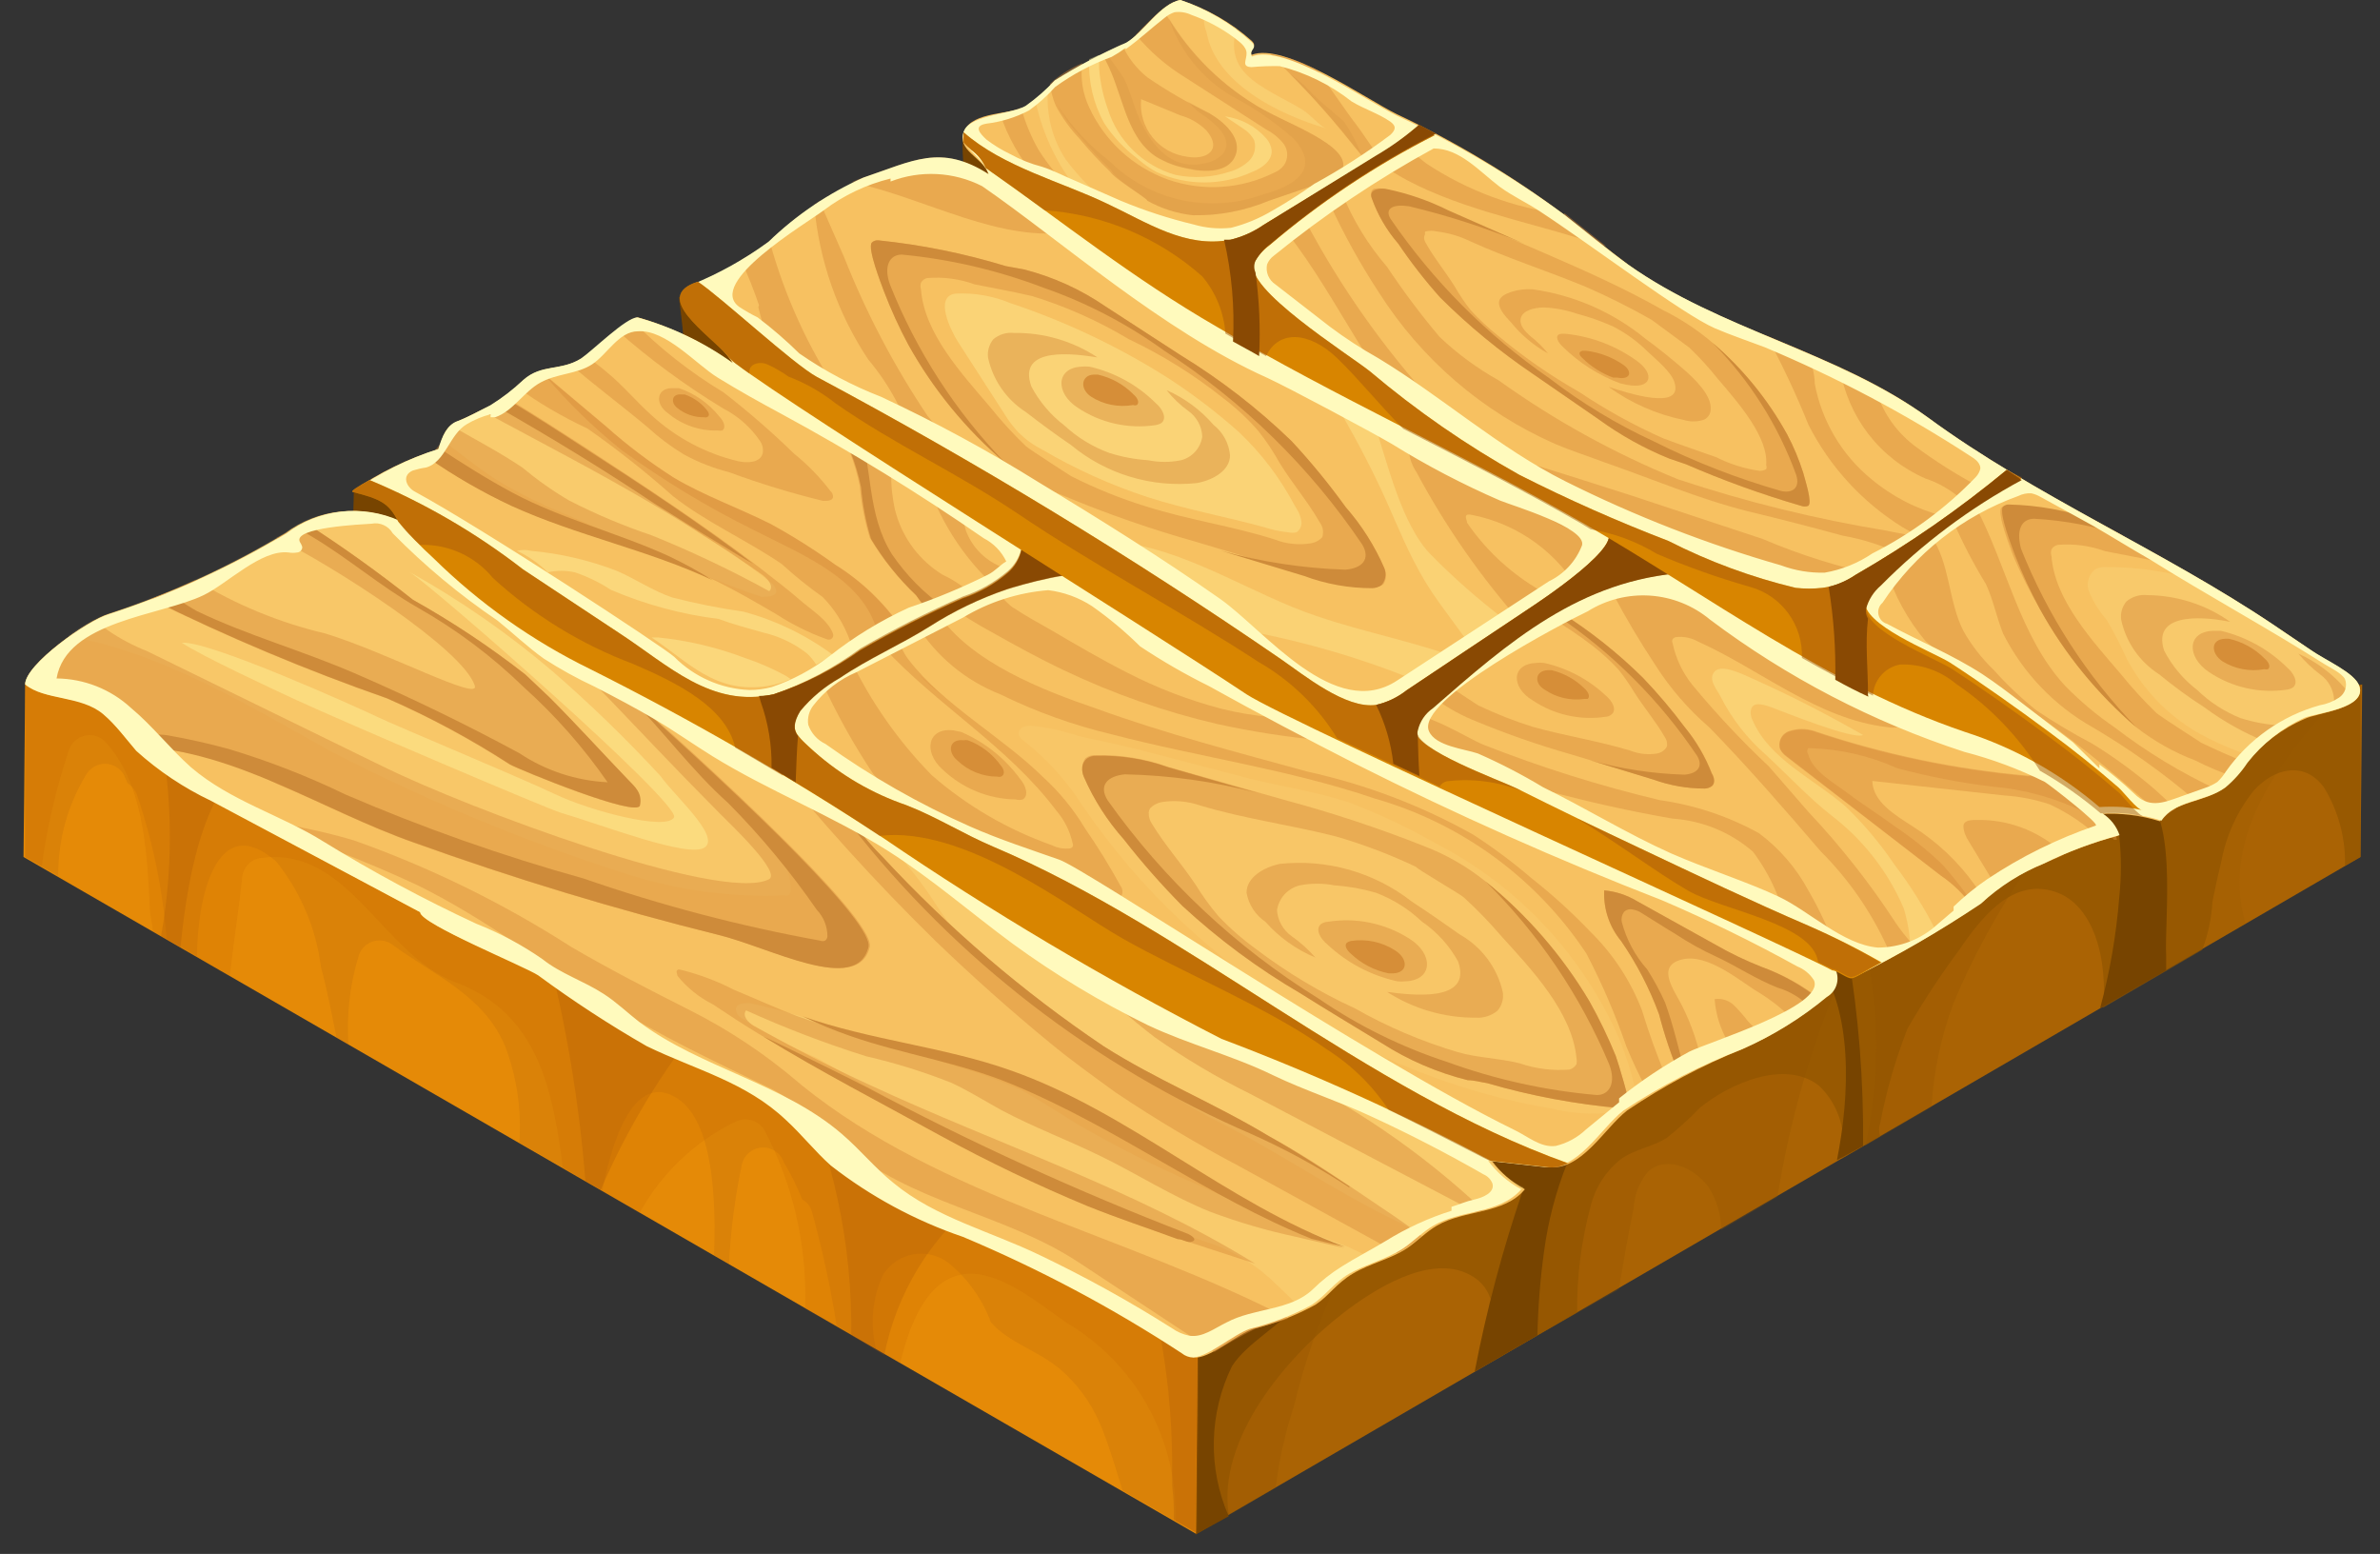 <svg width="72" height="47" viewBox="0 0 72 47" fill="none" xmlns="http://www.w3.org/2000/svg">
<rect x="0" y="0" width="72" height="47" fill="#333333" stroke="none"/>
<g clip-path="url(#clip0_9:7085)">
<path d="M71.461 20.7L71.411 25.92L36.181 46.39L36.231 40.98L36.761 39.88L69.221 21.26L71.461 20.7Z" fill="#AA6304"/>
<g opacity="0.38">
<path opacity="0.38" d="M70.941 20.83L69.221 21.26L64.711 23.85C64.899 25.279 64.963 26.721 64.901 28.16C64.828 28.738 64.724 29.312 64.591 29.88L67.931 27.94C67.161 25.24 69.031 22.9 70.941 20.83Z" fill="#8E5400"/>
</g>
<g opacity="0.53">
<path opacity="0.53" d="M39.141 42.54C39.45 41.259 39.879 40.011 40.421 38.81C41.571 36.61 43.761 35.88 46.131 35.9C46.228 35.903 46.321 35.942 46.39 36.011C46.459 36.08 46.498 36.173 46.501 36.27C46.402 37.817 46.138 39.349 45.711 40.84L48.971 39C49.111 38.18 49.251 37.35 49.421 36.55C49.44 36.133 49.599 35.736 49.871 35.42C50.471 34.93 51.291 35.36 51.691 35.91C51.936 36.296 52.068 36.743 52.071 37.2L53.771 36.2C54.165 33.753 54.87 31.367 55.871 29.1C55.908 29.039 55.961 28.99 56.025 28.959C56.089 28.927 56.161 28.915 56.232 28.923C56.303 28.932 56.369 28.961 56.424 29.006C56.479 29.052 56.52 29.112 56.541 29.18C56.87 30.992 56.832 32.852 56.431 34.65L58.431 33.48C58.497 32.403 58.723 31.341 59.101 30.33C59.703 28.901 60.45 27.537 61.331 26.26C61.554 25.924 61.82 25.618 62.121 25.35L36.761 39.88L36.231 41L36.171 46.41L38.591 45C38.694 44.164 38.878 43.34 39.141 42.54Z" fill="#8E5400"/>
</g>
<path opacity="0.66" d="M69.221 21.26L36.761 39.88L36.231 41L36.171 46.41L37.171 45.81C36.821 43.53 38.901 41.05 40.641 39.71C41.551 39.01 43.231 37.93 44.431 38.54C45.431 39.03 45.221 40.23 45.031 41.24L47.711 39.7C47.7 38.613 47.838 37.53 48.121 36.48C48.257 35.924 48.574 35.428 49.021 35.07C49.431 34.76 50.021 34.68 50.431 34.41C50.784 34.129 51.118 33.825 51.431 33.5C52.301 32.79 53.991 32.02 55.031 32.84C55.324 33.12 55.54 33.47 55.659 33.856C55.778 34.243 55.796 34.654 55.711 35.05L56.881 34.37C56.835 34.241 56.835 34.099 56.881 33.97C57.067 32.989 57.345 32.029 57.711 31.1C58.178 30.296 58.688 29.518 59.241 28.77C59.861 27.87 60.781 26.6 62.061 26.94C63.121 27.21 63.541 28.44 63.621 29.41C63.661 29.765 63.661 30.125 63.621 30.48L66.621 28.73C66.799 28.262 66.904 27.77 66.931 27.27C67.011 26.88 67.091 26.49 67.191 26.1C67.333 25.294 67.677 24.537 68.191 23.9C68.801 23.24 69.701 23 70.301 23.81C70.74 24.525 70.963 25.351 70.941 26.19L71.411 25.92V20.7L69.221 21.26Z" fill="#8E5400"/>
<path d="M37.271 41.32C37.721 40.61 38.791 40.06 39.271 39.42L37.711 39.76L36.231 41L36.171 46.41L37.171 45.86C36.857 45.141 36.703 44.363 36.721 43.579C36.738 42.795 36.926 42.024 37.271 41.32Z" fill="#774400"/>
<path d="M44.611 41.49L46.511 40.39C46.528 39.54 46.595 38.692 46.711 37.85C46.833 36.934 47.068 36.038 47.411 35.18C47.491 34.98 46.411 34.98 45.891 34.63L44.341 35.5L46.081 35.97C45.463 37.773 44.971 39.618 44.611 41.49Z" fill="#774400"/>
<path d="M56.361 34.66C56.383 32.697 56.229 30.736 55.901 28.8L54.971 29.09C56.051 30.55 55.971 33.09 55.571 35.09L56.361 34.66Z" fill="#774400"/>
<path d="M63.531 30.5L65.531 29.35C65.531 29.21 65.531 29.07 65.531 28.92C65.471 27.78 65.921 24.38 64.651 23.92L63.261 24.72C63.461 24.88 64.111 25.28 64.111 25.28C64.178 25.901 64.178 26.529 64.111 27.15C64.021 28.282 63.827 29.404 63.531 30.5Z" fill="#774400"/>
<path d="M10.711 16.41C10.706 16.483 10.718 16.556 10.746 16.623C10.774 16.691 10.816 16.752 10.871 16.8L11.031 16.85L12.031 17.03C12.112 17.055 12.199 17.055 12.281 17.03C12.541 16.92 12.631 15.91 12.641 15.67C12.65 15.531 12.624 15.392 12.564 15.266C12.505 15.14 12.414 15.031 12.301 14.95C12.119 14.853 11.917 14.802 11.711 14.8L11.061 14.75C10.938 14.764 10.818 14.791 10.701 14.83C10.711 15.21 10.641 16.07 10.711 16.41Z" fill="#774400"/>
<path d="M20.711 10.72C20.712 10.938 20.779 11.15 20.901 11.33C21.032 11.47 21.197 11.574 21.381 11.63C21.825 11.808 22.288 11.932 22.761 12C22.89 12.045 23.031 12.045 23.161 12C23.285 11.916 23.371 11.787 23.401 11.64C23.442 11.421 23.437 11.195 23.385 10.978C23.333 10.761 23.237 10.557 23.101 10.38C22.823 10.024 22.485 9.719 22.101 9.48C21.861 9.31 20.531 8.87 20.541 9C20.601 9.47 20.711 10.4 20.711 10.72Z" fill="#774400"/>
<path d="M29.231 5.49C29.254 5.652 29.308 5.809 29.391 5.95C29.489 6.105 29.623 6.235 29.781 6.33C30.197 6.614 30.7 6.742 31.201 6.69C31.261 6.686 31.319 6.669 31.371 6.64C31.416 6.599 31.451 6.548 31.471 6.49C31.851 5.49 29.131 4.13 29.131 4.13C29.103 4.586 29.136 5.043 29.231 5.49Z" fill="#774400"/>
<path d="M36.231 40.98L36.181 46.39L0.711 25.92L0.731 24.08L0.761 20.7L5.341 21.37L19.831 29.37L36.231 40.98Z" fill="#E58A07"/>
<g opacity="0.42">
<path opacity="0.42" d="M19.831 29.37L5.331 21.37L0.761 20.7V24.08V25.92L1.761 26.49C1.753 25.407 2.047 24.344 2.611 23.42C2.67 23.323 2.753 23.242 2.852 23.186C2.951 23.131 3.062 23.101 3.176 23.101C3.29 23.101 3.401 23.131 3.5 23.186C3.599 23.242 3.682 23.323 3.741 23.42L3.861 23.69C3.988 23.771 4.086 23.89 4.141 24.03C4.622 25.44 4.924 26.905 5.041 28.39L5.961 28.92C5.961 27.24 6.521 24.45 8.361 26.06C9.096 26.979 9.563 28.083 9.711 29.25C9.901 29.96 10.041 30.68 10.181 31.39L10.541 31.61C10.479 30.709 10.58 29.805 10.841 28.94C10.867 28.838 10.917 28.744 10.986 28.666C11.056 28.587 11.143 28.526 11.241 28.488C11.338 28.45 11.444 28.436 11.548 28.446C11.653 28.457 11.753 28.493 11.841 28.55C13.111 29.49 14.631 30.09 15.281 31.64C15.636 32.57 15.783 33.567 15.711 34.56L18.221 36C18.561 34.26 19.291 32.3 20.601 33.3C21.601 34.1 21.661 36.42 21.601 37.97L22.051 38.23C22.103 37.221 22.233 36.218 22.441 35.23C22.471 35.089 22.546 34.961 22.655 34.866C22.764 34.772 22.901 34.715 23.046 34.706C23.19 34.697 23.333 34.736 23.453 34.816C23.573 34.896 23.664 35.013 23.711 35.15C23.927 35.511 24.115 35.889 24.271 36.28C24.341 36.317 24.403 36.369 24.453 36.43C24.503 36.492 24.539 36.564 24.561 36.64C24.875 37.775 25.125 38.927 25.311 40.09L26.501 40.79C26.315 40.044 26.39 39.258 26.711 38.56C26.812 38.397 26.946 38.257 27.105 38.15C27.264 38.042 27.444 37.97 27.633 37.937C27.821 37.904 28.015 37.911 28.201 37.958C28.387 38.005 28.561 38.091 28.711 38.21C29.285 38.684 29.723 39.302 29.981 40C30.551 40.63 31.371 40.83 32.071 41.41C32.577 41.846 32.98 42.389 33.251 43C33.521 43.58 33.931 45 33.961 45.08L36.171 46.35L36.231 41L19.831 29.37Z" fill="#A85A0C"/>
</g>
<g opacity="0.47">
<path opacity="0.47" d="M19.831 29.35L5.331 21.35L0.761 20.7V24.07V25.92L1.261 26.2C1.425 25.01 1.699 23.839 2.081 22.7C2.114 22.592 2.174 22.494 2.256 22.416C2.338 22.339 2.438 22.283 2.548 22.255C2.657 22.227 2.772 22.227 2.881 22.256C2.99 22.285 3.09 22.341 3.171 22.42C4.301 23.63 4.451 25.58 4.531 27.42C4.531 27.66 4.611 27.93 4.631 28.18L6.951 29.52C7.061 28.52 7.221 27.52 7.321 26.59C7.324 26.418 7.393 26.255 7.514 26.133C7.636 26.012 7.799 25.943 7.971 25.94C10.561 25.64 11.591 28.89 13.781 29.71C16.271 30.64 16.721 32.94 17.031 35.34L19.351 36.68C20.004 35.494 21.006 34.537 22.221 33.94C22.372 33.857 22.549 33.835 22.716 33.877C22.883 33.92 23.028 34.025 23.121 34.17C23.979 35.795 24.406 37.613 24.361 39.45C24.361 39.45 24.361 39.57 24.361 39.58L27.231 41.23C27.491 40.16 27.981 38.76 29.081 38.55C30.181 38.34 31.461 39.46 32.271 40.01C33.307 40.623 34.159 41.503 34.738 42.559C35.317 43.615 35.601 44.807 35.561 46.01L36.211 46.38L36.271 40.91L19.831 29.35Z" fill="#C66700"/>
</g>
<g opacity="0.47">
<path opacity="0.47" d="M16.521 28.63C17.123 30.958 17.521 33.333 17.711 35.73L18.171 35.99C18.896 34.311 19.826 32.729 20.941 31.28C19.393 30.527 17.915 29.64 16.521 28.63Z" fill="#A05007"/>
<path opacity="0.47" d="M35.061 40.17C35.315 41.489 35.449 42.827 35.461 44.17C35.461 44.43 35.461 44.7 35.461 44.96C35.503 45.292 35.52 45.626 35.511 45.96L36.161 46.33L36.221 40.93L35.061 40.17Z" fill="#A05007"/>
<path opacity="0.47" d="M29.621 36.26L24.131 32.39H24.041C25.203 34.895 25.788 37.629 25.751 40.39L26.751 40.99C27.119 39.124 28.136 37.448 29.621 36.26Z" fill="#A05007"/>
<path opacity="0.47" d="M5.331 21.37L4.651 21.27C5.216 23.579 5.291 25.98 4.871 28.32L5.461 28.66C5.701 26.14 6.291 23.58 7.831 22.74L5.331 21.37Z" fill="#A05007"/>
</g>
<path d="M71.371 20.74C71.621 21.43 70.081 21.56 69.731 21.74C69.034 22.038 68.419 22.501 67.941 23.09C67.755 23.371 67.53 23.624 67.271 23.84C66.681 24.28 65.741 24.23 65.341 24.84C64.763 24.659 64.156 24.584 63.551 24.62C63.795 24.774 63.978 25.007 64.071 25.28C63.288 25.487 62.527 25.772 61.801 26.13C61.092 26.416 60.441 26.83 59.881 27.35C58.654 28.172 57.374 28.914 56.051 29.57C55.911 29.57 55.621 29.34 55.471 29.33C55.544 29.476 55.559 29.643 55.512 29.799C55.466 29.956 55.362 30.088 55.221 30.17C54.459 30.802 53.615 31.327 52.711 31.73C51.486 32.226 50.316 32.849 49.221 33.59C48.521 34.14 47.841 35.42 46.841 35.3L45.131 35.11C45.396 35.467 45.738 35.761 46.131 35.97C45.511 36.73 44.311 36.58 43.471 37.07C43.141 37.26 42.881 37.54 42.571 37.75C42.061 38.09 41.451 38.21 40.931 38.52C40.411 38.83 40.221 39.18 39.801 39.46C39.209 39.786 38.577 40.031 37.921 40.19C37.411 40.37 36.701 41.01 36.211 41.06C36.083 41.056 35.96 41.011 35.861 40.93C33.766 39.558 31.55 38.379 29.241 37.41C27.796 36.918 26.444 36.188 25.241 35.25C24.761 34.82 24.361 34.31 23.891 33.88C22.651 32.72 21.151 32.36 19.671 31.64C18.538 30.989 17.443 30.274 16.391 29.5C15.911 29.23 12.711 27.94 12.711 27.59L6.431 24.22C5.608 23.829 4.847 23.32 4.171 22.71C3.811 22.35 3.511 21.93 3.171 21.6C2.441 21 1.351 21.19 0.761 20.7C0.761 20.1 2.641 18.76 3.281 18.57C5.151 17.963 6.946 17.144 8.631 16.13C9.115 15.767 9.688 15.541 10.289 15.474C10.89 15.407 11.499 15.502 12.051 15.75C11.761 15.19 11.531 15.07 10.671 14.85C11.469 14.293 12.35 13.865 13.281 13.58C13.391 13.19 13.471 12.9 13.851 12.74C14.231 12.58 14.561 12.39 14.851 12.26C15.209 12.038 15.544 11.78 15.851 11.49C16.401 11 16.981 11.23 17.601 10.84C17.951 10.62 18.961 9.63 19.301 9.6C20.332 9.894 21.304 10.368 22.171 11C21.901 10.43 20.041 9.06 20.921 8.63C21.748 8.295 22.531 7.858 23.251 7.33C24.087 6.521 25.059 5.865 26.121 5.39C27.611 4.89 28.461 4.39 29.911 5.29C29.751 4.75 28.911 4.56 29.171 3.96C29.431 3.36 30.611 3.47 31.031 3.22C31.349 2.994 31.644 2.736 31.911 2.45C32.598 2.016 33.316 1.635 34.061 1.31C34.571 1 35.101 0.1 35.711 0C36.504 0.259 37.236 0.677 37.861 1.23C38.071 1.43 37.781 1.44 37.861 1.66C38.861 1.26 41.331 3 42.251 3.45C44.042 4.295 45.744 5.316 47.331 6.5C47.971 7 48.591 7.5 49.251 8C52.051 10 55.571 10.61 58.341 12.64C61.571 15.01 65.421 16.64 68.781 18.9L69.891 19.65C70.371 20 71.221 20.34 71.371 20.74Z" fill="#F7C161"/>
<g opacity="0.39">
<path opacity="0.39" d="M71.371 20.74C71.221 20.34 70.371 19.98 69.891 19.65L68.781 18.9C68.131 18.46 67.451 18.06 66.781 17.66C65.794 17.316 64.756 17.144 63.711 17.15C63.597 17.143 63.483 17.168 63.381 17.22C63.277 17.302 63.204 17.417 63.173 17.546C63.142 17.674 63.156 17.81 63.211 17.93C63.342 18.228 63.517 18.504 63.731 18.75C63.953 19.125 64.153 19.512 64.331 19.91C64.816 20.836 65.55 21.609 66.451 22.14C66.981 22.44 67.541 22.684 68.121 22.87C68.56 22.372 69.103 21.976 69.711 21.71C70.081 21.56 71.621 21.43 71.371 20.74Z" fill="#FFF39C"/>
</g>
<g opacity="0.6">
<path opacity="0.6" d="M39.161 15.28L39.251 15.43C39.315 15.537 39.355 15.656 39.371 15.78C39.378 15.842 39.367 15.905 39.341 15.961C39.314 16.017 39.273 16.066 39.221 16.1C39.139 16.119 39.053 16.119 38.971 16.1C38.73 16.076 38.491 16.026 38.261 15.95C37.091 15.63 35.881 15.41 34.731 15.04C33.616 14.676 32.543 14.193 31.531 13.6C31.265 13.465 31.023 13.29 30.811 13.08C30.648 12.906 30.504 12.714 30.381 12.51L28.981 10.34C28.791 10.04 28.231 8.96 28.911 8.88C29.479 8.852 30.046 8.951 30.571 9.17C32.255 9.731 33.864 10.497 35.361 11.45C36.107 11.936 36.816 12.477 37.481 13.07C38.158 13.71 38.725 14.457 39.161 15.28Z" fill="#FFF39C"/>
</g>
<g opacity="0.31">
<path opacity="0.31" d="M48.991 31.43C49.18 31.894 49.334 32.372 49.451 32.86C49.496 33.01 49.496 33.17 49.451 33.32C49.301 33.67 48.701 33.65 48.371 33.68C47.89 33.695 47.409 33.645 46.941 33.53C45.881 33.352 44.838 33.087 43.821 32.74C41.789 32.05 39.868 31.066 38.121 29.82L37.551 29.4C36.316 28.465 35.183 27.403 34.171 26.23C33.67 25.641 33.2 25.027 32.761 24.39C32.276 23.625 31.664 22.948 30.951 22.39C30.951 22.39 30.831 22.3 30.821 22.23C30.811 22.185 30.817 22.138 30.837 22.096C30.857 22.055 30.89 22.021 30.931 22C31.013 21.963 31.102 21.946 31.191 21.95C31.678 21.996 32.158 22.1 32.621 22.26C33.271 22.4 33.921 22.54 34.561 22.7L37.811 23.55C38.811 23.8 39.811 23.94 40.811 24.27C41.719 24.614 42.598 25.029 43.441 25.51C45.916 26.787 47.876 28.878 48.991 31.43Z" fill="#FFF39C"/>
</g>
<path opacity="0.45" d="M27.641 13.43C28.218 13.857 28.772 14.314 29.301 14.8V14.75C29.043 13.948 28.621 13.209 28.061 12.58C27.053 11.078 26.208 9.472 25.541 7.79L24.791 6.08L24.631 6.19C24.774 7.866 25.338 9.48 26.271 10.88C26.9 11.625 27.367 12.494 27.641 13.43Z" fill="#D88D3A"/>
<path opacity="0.45" d="M22.941 9.29C23.08 9.799 23.187 10.317 23.261 10.84C23.991 11.18 24.711 11.56 25.421 11.97C24.46 10.536 23.737 8.955 23.281 7.29C23.013 7.506 22.725 7.697 22.421 7.86C22.621 8.32 22.811 8.78 22.961 9.23L22.941 9.29Z" fill="#D88D3A"/>
<path opacity="0.45" d="M29.911 5.27C28.461 4.34 27.611 4.87 26.121 5.37C26.001 5.408 25.884 5.455 25.771 5.51C28.051 6 30.261 7.38 32.511 7C32.191 6.7 29.771 4.8 29.911 5.27Z" fill="#D88D3A"/>
<path opacity="0.32" d="M39.821 18.63C37.821 17.96 35.821 16.55 33.671 16.38C34.256 16.685 34.789 17.08 35.251 17.55C35.695 17.963 36.113 18.404 36.501 18.87L36.951 18.95C38.843 19.245 40.697 19.744 42.481 20.44C42.771 20.55 43.061 20.68 43.341 20.8C43.632 20.499 43.942 20.219 44.271 19.96C42.851 19.42 41.281 19.13 39.821 18.63Z" fill="#FFF39C"/>
<path opacity="0.32" d="M45.481 18.71C44.711 18.121 43.982 17.48 43.301 16.79C42.391 15.88 41.961 13.94 41.551 12.73L41.491 12.54L40.841 12.17C40.625 12.086 40.415 11.989 40.211 11.88C40.731 12.75 41.211 13.62 41.651 14.53C42.091 15.44 42.361 16.17 42.761 16.95C42.991 17.408 43.259 17.846 43.561 18.26L44.561 19.63V19.69C44.953 19.435 45.36 19.205 45.781 19C45.694 18.89 45.593 18.793 45.481 18.71Z" fill="#FFF39C"/>
<path opacity="0.45" d="M49.081 16.11L48.551 15.72C47.321 15.25 46.101 14.72 44.911 14.16C44.14 13.849 43.403 13.46 42.711 13C42.629 13.209 42.598 13.434 42.623 13.657C42.647 13.88 42.725 14.094 42.851 14.28C43.74 15.943 44.824 17.494 46.081 18.9C46.4 18.675 46.734 18.471 47.081 18.29C46.892 18.082 46.673 17.903 46.431 17.76C45.619 17.26 44.92 16.596 44.381 15.81C44.381 15.73 44.301 15.62 44.381 15.57C44.424 15.56 44.468 15.56 44.511 15.57C45.21 15.704 45.87 15.99 46.446 16.408C47.022 16.827 47.498 17.367 47.841 17.99C48.11 17.723 48.401 17.478 48.711 17.26L49.151 16.86C49.153 16.668 49.129 16.476 49.081 16.29C49.092 16.23 49.092 16.169 49.081 16.11Z" fill="#D88D3A"/>
<path opacity="0.45" d="M31.601 5.63L32.711 6C32.2 5.58 31.761 5.081 31.411 4.52C31.187 4.123 31.012 3.7 30.891 3.26C30.683 3.335 30.469 3.392 30.251 3.43C30.48 4.125 30.84 4.77 31.311 5.33C31.402 5.435 31.499 5.535 31.601 5.63Z" fill="#D88D3A"/>
<path opacity="0.45" d="M41.031 3.77C40.851 3.55 40.031 2.36 39.851 2.12C39.405 1.884 38.926 1.715 38.431 1.62L38.681 1.89C39.441 2.633 40.156 3.421 40.821 4.25C40.991 4.47 41.201 4.7 41.371 4.94L41.601 4.79L41.711 4.71C41.521 4.5 41.211 4 41.031 3.77Z" fill="#D88D3A"/>
<path opacity="0.45" d="M36.591 3.43C35.938 3.114 35.31 2.75 34.711 2.34C34.377 2.074 34.113 1.731 33.941 1.34L33.341 1.64C33.971 2.64 33.981 4.09 34.981 4.74C35.267 4.912 35.582 5.031 35.911 5.09C36.451 5.22 37.161 5.22 37.371 4.71C37.581 4.2 37.071 3.71 36.591 3.43ZM35.911 4.74C35.499 4.687 35.123 4.476 34.864 4.152C34.604 3.827 34.481 3.414 34.521 3L35.711 3.49C36.005 3.571 36.273 3.726 36.491 3.94C37.001 4.53 36.501 4.85 35.911 4.74Z" fill="#D88D3A"/>
<path opacity="0.45" d="M40.231 4.4C39.541 3.89 38.701 3.62 37.971 3.17C36.806 2.46 35.845 1.461 35.181 0.27C34.893 0.514 34.619 0.775 34.361 1.05C34.784 1.558 35.287 1.994 35.851 2.34L38.311 3.92C38.517 4.027 38.698 4.177 38.841 4.36C38.906 4.454 38.941 4.566 38.941 4.68C38.941 4.794 38.906 4.906 38.841 5C38.765 5.098 38.665 5.174 38.551 5.22C38.055 5.468 37.515 5.615 36.962 5.651C36.409 5.687 35.855 5.612 35.331 5.43C34.809 5.242 34.331 4.953 33.922 4.579C33.514 4.205 33.183 3.753 32.951 3.25C32.753 2.833 32.68 2.368 32.741 1.91C32.43 2.04 32.14 2.215 31.881 2.43L31.761 2.54C31.791 2.767 31.852 2.989 31.941 3.2C32.136 3.564 32.378 3.9 32.661 4.2C32.951 4.551 33.262 4.885 33.591 5.2C33.711 5.41 34.711 6 34.711 6.07C35.136 6.309 35.606 6.458 36.091 6.51C36.88 6.524 37.663 6.374 38.391 6.07L40.061 5.5C40.301 5.42 40.581 5.3 40.631 5.05C40.681 4.8 40.441 4.56 40.231 4.4Z" fill="#D88D3A"/>
<g opacity="0.45">
<path opacity="0.45" d="M39.591 2.72C39.417 2.535 39.223 2.37 39.011 2.23C39.653 2.861 40.257 3.529 40.821 4.23L41.181 4.67C41.047 4.316 40.868 3.98 40.651 3.67C40.321 3.37 39.901 3.06 39.591 2.72Z" fill="#CE8B3A"/>
</g>
<g opacity="0.45">
<path opacity="0.45" d="M36.591 3.43L35.931 3.07C36.03 3.181 36.137 3.284 36.251 3.38C36.512 3.541 36.748 3.74 36.951 3.97C37.371 4.56 36.831 4.91 36.281 4.97C35.441 5.07 34.921 4.48 34.551 3.77C34.321 3.33 34.231 2.83 34.011 2.39C33.835 2.114 33.645 1.847 33.441 1.59L33.341 1.65C33.971 2.65 33.981 4.1 34.981 4.75C35.267 4.922 35.582 5.041 35.911 5.1C36.451 5.23 37.161 5.23 37.371 4.72C37.581 4.21 37.071 3.71 36.591 3.43Z" fill="#CE8B3A"/>
</g>
<g opacity="0.45">
<path opacity="0.45" d="M40.231 4.4C39.541 3.89 38.701 3.62 37.971 3.17C36.899 2.512 36.001 1.607 35.351 0.53C35.68 1.53 36.363 2.377 37.271 2.91C37.945 3.262 38.573 3.695 39.141 4.2C39.981 5.13 39.141 5.63 38.211 5.88C37.422 6.169 36.567 6.229 35.746 6.052C34.925 5.875 34.17 5.469 33.571 4.88C32.944 4.398 32.403 3.813 31.971 3.15C32.166 3.514 32.408 3.85 32.691 4.15C32.981 4.501 33.292 4.835 33.621 5.15C33.711 5.41 34.711 6 34.711 6.07C35.136 6.309 35.606 6.458 36.091 6.51C36.88 6.524 37.663 6.374 38.391 6.07L40.061 5.5C40.301 5.42 40.581 5.3 40.631 5.05C40.681 4.8 40.441 4.56 40.231 4.4Z" fill="#CE8B3A"/>
</g>
<path opacity="0.45" d="M37.061 3.52L37.611 3.89C37.75 3.976 37.864 4.096 37.941 4.24C37.974 4.347 37.978 4.462 37.952 4.571C37.925 4.68 37.87 4.78 37.791 4.86C37.627 5.015 37.428 5.128 37.211 5.19C36.679 5.368 36.11 5.402 35.561 5.29C35.08 5.154 34.64 4.9 34.282 4.55C33.924 4.201 33.659 3.768 33.511 3.29C33.369 2.897 33.282 2.487 33.251 2.07C33.251 2.07 33.251 1.85 33.251 1.66L32.951 1.79C32.92 2.463 33.076 3.13 33.401 3.72C33.67 4.132 34.008 4.494 34.401 4.79C34.579 4.947 34.774 5.084 34.981 5.2C35.435 5.41 35.93 5.518 36.431 5.518C36.932 5.518 37.426 5.41 37.881 5.2C38.171 5.09 38.491 4.86 38.471 4.55C38.455 4.412 38.395 4.282 38.301 4.18C37.981 3.817 37.541 3.583 37.061 3.52Z" fill="#FFF39C"/>
<g opacity="0.5">
<path opacity="0.5" d="M39.421 3.33C39.121 3.14 38.801 2.99 38.491 2.81C37.921 2.48 37.331 2.11 37.331 1.36C37.328 1.193 37.355 1.027 37.411 0.87C37.089 0.661 36.755 0.471 36.411 0.3C36.411 0.53 36.411 0.76 36.501 0.98C36.781 2.54 38.731 3.48 40.111 3.88C39.941 3.82 39.631 3.46 39.421 3.33Z" fill="#FFF39C"/>
<path opacity="0.5" d="M33.551 6.42C33.551 6.15 33.091 5.79 32.921 5.61C32.672 5.36 32.442 5.093 32.231 4.81C31.817 4.17 31.634 3.408 31.711 2.65C31.581 2.78 31.451 2.92 31.321 3.03C31.55 4.133 32.064 5.157 32.811 6C32.901 6.08 33.611 7.06 33.551 6.42Z" fill="#FFF39C"/>
</g>
<path opacity="0.45" d="M20.381 11.74H20.541C21.026 11.906 21.453 12.208 21.771 12.61C21.881 12.72 21.981 12.93 21.851 13.02C21.805 13.03 21.757 13.03 21.711 13.02C21.164 13.037 20.63 12.852 20.211 12.5C19.791 12.21 19.861 11.71 20.381 11.74Z" fill="#D88D3A"/>
<path d="M20.601 11.93H20.711C20.975 12.019 21.208 12.182 21.381 12.4C21.441 12.47 21.491 12.58 21.381 12.62C21.358 12.628 21.334 12.628 21.311 12.62C21.013 12.628 20.722 12.529 20.491 12.34C20.281 12.18 20.321 11.91 20.601 11.93Z" fill="#D68E38"/>
<g opacity="0.44">
<path opacity="0.44" d="M23.331 17.63C22.683 17.107 21.998 16.633 21.281 16.21C20.521 15.69 19.781 15.15 19.021 14.64C17.771 13.81 16.491 13.02 15.201 12.25C14.959 12.368 14.704 12.459 14.441 12.52C14.17 12.573 13.927 12.718 13.751 12.93C13.651 13.08 13.571 13.24 13.471 13.38L13.591 13.47C14.101 13.85 14.591 14.25 15.131 14.58C15.734 14.936 16.362 15.246 17.011 15.51C18.061 15.97 19.111 16.41 20.161 16.84C21.086 17.321 22.049 17.726 23.041 18.05C23.211 18.05 23.461 18.05 23.481 17.89C23.477 17.838 23.462 17.788 23.436 17.742C23.41 17.698 23.374 17.659 23.331 17.63Z" fill="#FFF39C"/>
</g>
<path opacity="0.45" d="M25.191 19.14C25.021 18.73 24.531 18.44 24.191 18.14C23.851 17.84 23.361 17.47 22.941 17.14C21.261 15.86 19.501 14.71 17.731 13.55C16.961 13.05 16.181 12.55 15.391 12.07C15.165 12.245 14.907 12.375 14.631 12.45C16.351 13.38 18.101 14.28 19.791 15.28C20.911 15.94 22.001 16.64 23.071 17.39C23.231 17.51 23.421 17.74 23.271 17.88C22.119 17.247 20.93 16.682 19.711 16.19C18.856 15.902 18.024 15.551 17.221 15.14C16.721 14.85 16.221 14.49 15.801 14.14C15.131 13.69 14.411 13.31 13.711 12.91C13.64 12.98 13.576 13.057 13.521 13.14C13.361 13.399 13.162 13.632 12.931 13.83C13.723 14.379 14.559 14.861 15.431 15.27C17.431 16.2 19.681 16.61 21.681 17.58C22.291 17.88 22.891 18.23 23.491 18.58C23.964 18.887 24.47 19.139 25.001 19.33C25.023 19.341 25.047 19.346 25.071 19.346C25.095 19.346 25.119 19.341 25.141 19.33C25.231 19.27 25.211 19.19 25.191 19.14Z" fill="#D88D3A"/>
<path d="M20.211 16.81C18.671 16.11 17.001 15.7 15.501 14.9C14.721 14.48 13.991 14.02 13.281 13.55C13.193 13.668 13.089 13.772 12.971 13.86C13.763 14.409 14.599 14.891 15.471 15.3C17.471 16.21 19.601 16.63 21.561 17.55C21.127 17.276 20.676 17.029 20.211 16.81Z" fill="#CE8B3A"/>
<path d="M17.711 13.57C16.941 13.07 16.171 12.57 15.381 12.1C15.284 12.188 15.172 12.259 15.051 12.31C16.661 13.23 18.241 14.19 19.781 15.22C19.891 15.29 22.441 16.88 22.781 17.05C21.161 15.82 19.451 14.69 17.711 13.57Z" fill="#CE8B3A"/>
<path opacity="0.45" d="M22.531 19.9C21.689 19.58 20.808 19.371 19.911 19.28H19.711C20.831 20.02 21.621 20.99 23.221 20.75C23.462 20.707 23.697 20.637 23.921 20.54L23.791 20.45C23.389 20.229 22.967 20.044 22.531 19.9Z" fill="#FFF39C"/>
<path opacity="0.45" d="M23.081 19.13C23.569 19.242 24.027 19.46 24.421 19.77C24.525 19.868 24.616 19.979 24.691 20.1L25.201 19.81C24.387 19.208 23.468 18.763 22.491 18.5C21.764 18.396 21.043 18.253 20.331 18.07C19.751 17.87 19.241 17.52 18.671 17.27C17.834 16.946 16.955 16.741 16.061 16.66C15.923 16.625 15.779 16.625 15.641 16.66C15.986 16.822 16.3 17.042 16.571 17.31C16.841 17.25 17.121 17.25 17.391 17.31C17.775 17.44 18.142 17.618 18.481 17.84C19.521 18.285 20.618 18.582 21.741 18.72C22.161 18.88 22.621 19 23.081 19.13Z" fill="#FFF39C"/>
<path opacity="0.45" d="M25.821 19.83C26.274 19.498 26.764 19.22 27.281 19C26.752 18.233 26.071 17.583 25.281 17.09C24.657 16.64 24.006 16.23 23.331 15.86C22.331 15.36 21.331 15.01 20.401 14.46C19.677 13.999 18.992 13.481 18.351 12.91L16.351 11.22C16.156 11.279 15.976 11.378 15.821 11.51L15.611 11.69C16.288 12.182 17.011 12.608 17.771 12.96C18.67 13.589 19.531 14.27 20.351 15C21.351 15.79 22.581 16.33 23.651 17.06C24.043 17.418 24.458 17.752 24.891 18.06C25.255 18.433 25.534 18.88 25.711 19.37C25.761 19.51 25.781 19.68 25.821 19.83Z" fill="#D88D3A"/>
<path opacity="0.45" d="M18.801 13.61C20.063 14.529 21.401 15.339 22.801 16.03C24.281 16.79 26.281 17.55 26.581 19.32C26.797 19.193 27.021 19.079 27.251 18.98C26.722 18.213 26.041 17.563 25.251 17.07C24.627 16.62 23.976 16.21 23.301 15.84C22.301 15.34 21.301 14.99 20.371 14.44C19.647 13.979 18.962 13.461 18.321 12.89L16.481 11.35C17.179 12.177 17.956 12.934 18.801 13.61Z" fill="#D88D3A"/>
<path opacity="0.45" d="M25.121 14.85C24.801 14.43 24.432 14.051 24.021 13.72C23.346 13.064 22.635 12.446 21.891 11.87C20.873 11.256 19.935 10.517 19.101 9.67C18.942 9.76 18.791 9.863 18.651 9.98C19.652 10.864 20.73 11.657 21.871 12.35C22.327 12.582 22.716 12.926 23.001 13.35C23.072 13.46 23.097 13.592 23.071 13.72C22.991 14 22.611 14.01 22.331 13.95C21.353 13.718 20.451 13.239 19.711 12.56C19.241 12.14 18.841 11.65 18.361 11.26C18.155 11.083 17.938 10.92 17.711 10.77L17.601 10.84C17.489 10.913 17.368 10.97 17.241 11.01C18.001 11.67 18.841 12.29 19.601 12.93C19.934 13.235 20.295 13.506 20.681 13.74C21.113 13.978 21.573 14.159 22.051 14.28C22.983 14.624 23.935 14.915 24.901 15.15C25.011 15.15 25.181 15.15 25.201 15.04C25.203 15.004 25.197 14.969 25.183 14.935C25.169 14.902 25.148 14.873 25.121 14.85Z" fill="#D88D3A"/>
<path opacity="0.45" d="M28.191 18.65C28.581 18.41 28.971 18.19 29.361 17.97C29.337 17.929 29.306 17.892 29.271 17.86C29.039 17.668 28.784 17.507 28.511 17.38C27.834 16.964 27.335 16.312 27.111 15.55C27.011 15.25 26.801 13.97 27.171 13.55L27.001 13.45C26.351 13.101 25.744 12.678 25.191 12.19C25.041 12.1 24.901 12 24.761 11.9C24.901 12.18 25.091 12.45 25.231 12.7C25.604 13.317 25.867 13.994 26.011 14.7C26.055 15.229 26.155 15.752 26.311 16.26C26.694 16.903 27.165 17.488 27.711 18C27.856 18.227 28.017 18.444 28.191 18.65Z" fill="#D88D3A"/>
<path d="M26.981 16.76C26.221 15.55 26.391 14.12 25.981 12.82C25.714 12.646 25.463 12.448 25.231 12.23C25.081 12.14 24.941 12.04 24.801 11.94C24.941 12.22 25.131 12.49 25.271 12.74C25.644 13.357 25.907 14.034 26.051 14.74C26.095 15.269 26.195 15.792 26.351 16.3C26.725 16.926 27.182 17.498 27.711 18C27.864 18.214 28.031 18.418 28.211 18.61L28.591 18.39C27.959 17.949 27.414 17.397 26.981 16.76Z" fill="#CE8B3A"/>
<path opacity="0.45" d="M29.991 17.64L30.691 17.3L30.361 17.17C30.101 17.078 29.864 16.93 29.667 16.736C29.47 16.543 29.318 16.309 29.221 16.05C29.117 15.687 29.043 15.316 29.001 14.94C29.001 14.79 28.921 14.65 28.881 14.51C28.551 14.36 28.231 14.19 27.881 14.02C28.231 15.401 28.962 16.655 29.991 17.64Z" fill="#D88D3A"/>
<path opacity="0.45" d="M32.711 11.09C32.794 11.081 32.878 11.081 32.961 11.09C33.718 11.262 34.41 11.643 34.961 12.19C35.141 12.34 35.321 12.63 35.141 12.79C35.08 12.828 35.012 12.852 34.941 12.86C34.122 12.979 33.288 12.79 32.601 12.33C31.921 11.89 31.941 11.13 32.711 11.09Z" fill="#D88D3A"/>
<path d="M33.081 11.33H33.211C33.621 11.422 33.996 11.63 34.291 11.93C34.391 12.01 34.491 12.17 34.391 12.25C34.356 12.264 34.316 12.264 34.281 12.25C33.841 12.328 33.388 12.239 33.011 12C32.651 11.76 32.711 11.35 33.081 11.33Z" fill="#D68E38"/>
<path opacity="0.45" d="M33.561 13.7C33.941 13.82 34.334 13.893 34.731 13.92C35.061 13.987 35.401 13.987 35.731 13.92C35.895 13.877 36.044 13.787 36.157 13.661C36.271 13.535 36.345 13.378 36.371 13.21C36.366 13.056 36.325 12.906 36.252 12.771C36.179 12.636 36.076 12.519 35.951 12.43C35.703 12.252 35.481 12.04 35.291 11.8C35.837 12.04 36.322 12.399 36.711 12.85C36.853 12.961 36.97 13.1 37.056 13.258C37.142 13.416 37.195 13.591 37.211 13.77C37.211 14.23 36.701 14.52 36.211 14.61C35.531 14.682 34.844 14.618 34.19 14.42C33.535 14.223 32.927 13.896 32.401 13.46C31.931 13.14 31.471 12.8 31.031 12.46C30.448 12.086 30.038 11.496 29.891 10.82C29.878 10.721 29.885 10.62 29.913 10.523C29.94 10.427 29.987 10.337 30.051 10.26C30.136 10.188 30.235 10.135 30.342 10.102C30.448 10.069 30.56 10.058 30.671 10.07C31.57 10.056 32.451 10.314 33.201 10.81C32.561 10.71 30.751 10.44 31.201 11.69C31.445 12.151 31.787 12.553 32.201 12.87C32.595 13.234 33.057 13.516 33.561 13.7Z" fill="#D88D3A"/>
<path opacity="0.45" d="M41.881 17.19C41.589 16.516 41.195 15.892 40.711 15.34C40.206 14.64 39.659 13.972 39.071 13.34C38.05 12.353 36.923 11.481 35.711 10.74L33.431 9.26C32.685 8.75 31.856 8.374 30.981 8.15L30.431 8.05C29.173 7.666 27.88 7.404 26.571 7.27C26.535 7.266 26.497 7.27 26.463 7.282C26.428 7.294 26.397 7.314 26.371 7.34C26.241 7.53 26.661 8.59 26.741 8.81C26.953 9.365 27.2 9.906 27.481 10.43C28.237 11.785 29.229 12.994 30.411 14C30.951 14.421 31.551 14.758 32.191 15C33.495 15.544 34.831 16.009 36.191 16.39L39.511 17.39C40.17 17.636 40.868 17.761 41.571 17.76C41.671 17.758 41.768 17.726 41.851 17.67C41.896 17.599 41.922 17.518 41.927 17.434C41.933 17.35 41.917 17.266 41.881 17.19ZM40.001 16.25C39.913 16.344 39.797 16.407 39.671 16.43C39.301 16.494 38.921 16.456 38.571 16.32C37.291 15.91 35.971 15.73 34.681 15.32C33.896 15.079 33.133 14.771 32.401 14.4C32.401 14.4 31.171 13.61 31.041 13.5C30.655 13.131 30.294 12.737 29.961 12.32C29.111 11.32 27.961 10.09 27.861 8.75C27.841 8.685 27.841 8.615 27.861 8.55C27.881 8.514 27.908 8.483 27.941 8.459C27.973 8.435 28.011 8.418 28.051 8.41C28.536 8.369 29.024 8.434 29.481 8.6C30.071 8.72 30.661 8.82 31.241 8.96C32.259 9.275 33.236 9.712 34.151 10.26C35.167 10.741 36.123 11.338 37.001 12.04C37.391 12.335 37.75 12.67 38.071 13.04C38.31 13.342 38.524 13.663 38.711 14C39.091 14.62 39.581 15.19 39.931 15.81C40.005 15.907 40.037 16.029 40.021 16.15C40.021 16.184 40.014 16.218 40.001 16.25Z" fill="#D88D3A"/>
<path d="M41.881 17.19C41.589 16.516 41.195 15.892 40.711 15.34C40.206 14.64 39.659 13.972 39.071 13.34C38.05 12.353 36.923 11.481 35.711 10.74L33.431 9.26C32.685 8.75 31.856 8.374 30.981 8.15L30.431 8.05C29.176 7.667 27.886 7.405 26.581 7.27C26.543 7.265 26.504 7.268 26.468 7.28C26.431 7.293 26.398 7.313 26.371 7.34C26.241 7.53 26.661 8.59 26.741 8.81C26.953 9.365 27.2 9.906 27.481 10.43C28.237 11.785 29.229 12.994 30.411 14C28.905 12.446 27.719 10.611 26.921 8.6C26.721 8.04 26.921 7.7 27.281 7.7C28.746 7.839 30.186 8.176 31.561 8.7C32.864 9.152 34.094 9.792 35.211 10.6C37.588 12.13 39.63 14.127 41.211 16.47C41.471 16.91 41.211 17.19 40.701 17.23C39.419 17.189 38.147 16.994 36.911 16.65L39.451 17.42C40.11 17.666 40.808 17.791 41.511 17.79C41.611 17.788 41.708 17.756 41.791 17.7C41.851 17.631 41.891 17.547 41.907 17.458C41.923 17.368 41.914 17.275 41.881 17.19Z" fill="#CE8B3A"/>
<path opacity="0.45" d="M49.221 11.64L49.001 11.59C48.361 11.35 47.778 10.979 47.291 10.5C47.141 10.37 47.011 10.15 47.201 10.1C47.267 10.09 47.335 10.09 47.401 10.1C48.162 10.184 48.889 10.463 49.511 10.91C50.081 11.32 49.961 11.78 49.221 11.64Z" fill="#D88D3A"/>
<path d="M48.921 11.42H48.801C48.452 11.292 48.135 11.091 47.871 10.83C47.791 10.76 47.721 10.65 47.871 10.61H47.981C48.395 10.657 48.791 10.809 49.131 11.05C49.391 11.25 49.321 11.5 48.921 11.42Z" fill="#D68E38"/>
<path opacity="0.45" d="M38.631 21.69H38.481C37.968 21.647 37.46 21.563 36.961 21.44C35.967 21.179 35.005 20.811 34.091 20.34C33.321 19.95 32.571 19.51 31.821 19.07C31.441 18.85 31.041 18.64 30.671 18.39C30.621 18.39 30.101 17.91 30.161 17.77L29.791 17.89L29.421 18.03C29.171 18.12 28.931 18.21 28.701 18.31C29.123 18.611 29.564 18.885 30.021 19.13C30.731 19.53 31.441 19.92 32.181 20.27C33.667 20.98 35.226 21.527 36.831 21.9C37.87 22.127 38.922 22.291 39.981 22.39L38.631 21.69Z" fill="#D88D3A"/>
<path opacity="0.45" d="M42.531 29.68C42.444 29.69 42.357 29.69 42.271 29.68C41.476 29.505 40.743 29.118 40.151 28.56C39.961 28.41 39.771 28.11 39.961 27.95C40.023 27.907 40.096 27.883 40.171 27.88C41.033 27.742 41.916 27.927 42.651 28.4C43.371 28.86 43.351 29.64 42.531 29.68Z" fill="#D88D3A"/>
<path d="M42.151 29.44H42.011C41.578 29.353 41.18 29.145 40.861 28.84C40.751 28.75 40.651 28.59 40.751 28.51C40.787 28.485 40.828 28.468 40.871 28.46C41.338 28.389 41.815 28.492 42.211 28.75C42.601 29 42.601 29.42 42.151 29.44Z" fill="#D68E38"/>
<path opacity="0.45" d="M41.621 27C41.217 26.882 40.801 26.808 40.381 26.78C40.028 26.71 39.664 26.71 39.311 26.78C39.137 26.825 38.979 26.92 38.858 27.053C38.738 27.186 38.658 27.352 38.631 27.53C38.643 27.687 38.689 27.839 38.767 27.976C38.845 28.112 38.952 28.23 39.081 28.32C39.342 28.504 39.581 28.719 39.791 28.96C39.212 28.719 38.696 28.349 38.281 27.88C38.132 27.779 38.004 27.649 37.906 27.498C37.808 27.347 37.742 27.177 37.711 27C37.711 26.53 38.241 26.23 38.711 26.13C40.142 25.974 41.577 26.383 42.711 27.27C43.221 27.6 43.711 27.95 44.171 28.27C44.494 28.453 44.776 28.702 44.998 28.999C45.22 29.297 45.378 29.638 45.461 30C45.478 30.101 45.473 30.204 45.445 30.303C45.417 30.402 45.368 30.493 45.301 30.57C45.119 30.72 44.886 30.795 44.651 30.78C43.697 30.787 42.763 30.516 41.961 30C42.641 30.09 44.561 30.35 44.111 29.08C43.844 28.596 43.467 28.182 43.011 27.87C42.61 27.491 42.137 27.195 41.621 27Z" fill="#D88D3A"/>
<path opacity="0.45" d="M32.791 23.5C33.092 24.19 33.501 24.828 34.001 25.39C34.548 26.091 35.136 26.758 35.761 27.39C36.857 28.405 38.061 29.297 39.351 30.05C40.161 30.56 40.981 31.05 41.801 31.55C42.601 32.063 43.479 32.441 44.401 32.67C44.591 32.67 44.791 32.73 44.991 32.76C46.319 33.147 47.682 33.401 49.061 33.52C49.151 33.52 49.241 33.52 49.281 33.44C49.321 33.36 48.961 32.16 48.881 31.94C48.649 31.371 48.382 30.816 48.081 30.28C47.257 28.897 46.194 27.671 44.941 26.66C44.372 26.203 43.734 25.838 43.051 25.58C41.675 25.036 40.27 24.572 38.841 24.19L35.321 23.19C34.622 22.939 33.883 22.821 33.141 22.84C33.033 22.833 32.927 22.865 32.841 22.93C32.711 23.09 32.711 23.32 32.791 23.5ZM34.791 24.45C34.884 24.351 35.007 24.285 35.141 24.26C35.53 24.198 35.928 24.232 36.301 24.36C37.661 24.77 39.051 24.95 40.421 25.3C41.251 25.541 42.06 25.849 42.841 26.22C42.841 26.27 44.141 27.02 44.281 27.14C44.693 27.515 45.08 27.916 45.441 28.34C46.351 29.34 47.551 30.61 47.691 31.99C47.706 32.056 47.706 32.124 47.691 32.19C47.643 32.267 47.568 32.324 47.481 32.35C46.97 32.391 46.456 32.326 45.971 32.16C45.331 32 44.711 32 44.091 31.82C43.011 31.499 41.971 31.056 40.991 30.5C39.928 30.012 38.922 29.408 37.991 28.7C37.581 28.403 37.199 28.068 36.851 27.7C36.601 27.404 36.374 27.09 36.171 26.76C35.751 26.13 35.231 25.55 34.851 24.92C34.78 24.817 34.745 24.695 34.751 24.57C34.756 24.528 34.77 24.487 34.791 24.45Z" fill="#D88D3A"/>
<path d="M32.791 23.5C33.092 24.19 33.501 24.828 34.001 25.39C34.548 26.091 35.136 26.758 35.761 27.39C36.857 28.405 38.061 29.297 39.351 30.05C40.161 30.56 40.981 31.05 41.801 31.55C42.601 32.063 43.479 32.441 44.401 32.67C44.591 32.67 44.791 32.73 44.991 32.76C46.319 33.147 47.682 33.401 49.061 33.52C49.141 33.52 49.241 33.52 49.281 33.44C49.321 33.36 48.961 32.16 48.881 31.94C48.649 31.371 48.382 30.816 48.081 30.28C47.257 28.897 46.194 27.671 44.941 26.66C46.541 28.238 47.812 30.118 48.681 32.19C48.901 32.76 48.681 33.12 48.311 33.12C46.764 32.987 45.24 32.651 43.781 32.12C42.403 31.671 41.097 31.028 39.901 30.21C37.392 28.656 35.219 26.616 33.511 24.21C33.221 23.75 33.511 23.47 34.031 23.42C35.382 23.448 36.724 23.636 38.031 23.98L35.351 23.21C34.652 22.959 33.913 22.841 33.171 22.86C33.063 22.853 32.957 22.885 32.871 22.95C32.711 23.09 32.711 23.32 32.791 23.5Z" fill="#CE8B3A"/>
<path opacity="0.45" d="M50.391 32.55C50.117 31.896 49.877 31.229 49.671 30.55C49.326 29.658 48.794 28.85 48.111 28.18C47.56 27.602 46.968 27.064 46.341 26.57C45.778 26.087 45.184 25.643 44.561 25.24C42.997 24.365 41.312 23.724 39.561 23.34C37.411 22.75 35.251 22.19 33.161 21.43C31.551 20.88 29.361 20.03 28.381 18.56C28.161 18.67 27.931 18.77 27.721 18.89C28.32 19.847 29.21 20.587 30.261 21C31.336 21.527 32.466 21.933 33.631 22.21C36.271 22.9 39.001 23.27 41.581 24.15C44.209 24.898 46.482 26.562 47.991 28.84C48.464 29.745 48.868 30.684 49.201 31.65C49.385 32.097 49.592 32.534 49.821 32.96C49.978 32.783 50.173 32.643 50.391 32.55Z" fill="#D88D3A"/>
<path opacity="0.45" d="M33.901 26.8C33.572 26.198 33.211 25.614 32.821 25.05C32.475 24.474 32.047 23.952 31.551 23.5C30.311 22.28 28.551 21.33 27.501 19.97C27.315 19.736 27.198 19.456 27.161 19.16L26.711 19.44C26.711 19.44 26.661 19.44 26.631 19.44C26.648 19.486 26.675 19.527 26.711 19.56C28.341 21.33 30.481 22.56 31.951 24.51C32.198 24.796 32.37 25.14 32.451 25.51C32.458 25.526 32.462 25.543 32.462 25.56C32.462 25.577 32.458 25.594 32.451 25.61C32.431 25.635 32.403 25.653 32.371 25.66C32.178 25.682 31.984 25.647 31.811 25.56C30.483 25.09 29.254 24.374 28.191 23.45C27.175 22.415 26.337 21.218 25.711 19.91C25.461 20.08 25.221 20.27 24.981 20.46C24.935 20.501 24.892 20.544 24.851 20.59C25.294 21.567 25.816 22.507 26.411 23.4C27.156 24.261 28.131 24.892 29.221 25.22C30.635 25.934 32.091 26.562 33.581 27.1C33.701 27.1 33.851 27.16 33.921 27.1C33.948 27.054 33.96 27 33.957 26.947C33.953 26.893 33.934 26.842 33.901 26.8Z" fill="#D88D3A"/>
<path opacity="0.45" d="M27.791 20.39L28.441 20.98C28.21 20.799 27.993 20.602 27.791 20.39Z" fill="#D88D3A"/>
<path opacity="0.45" d="M52.881 30.89C52.752 30.721 52.611 30.561 52.461 30.41C52.384 30.334 52.291 30.278 52.188 30.245C52.086 30.212 51.977 30.203 51.871 30.22C51.904 30.667 52.038 31.101 52.261 31.49C52.313 31.611 52.373 31.727 52.441 31.84L52.661 31.73C52.921 31.61 53.171 31.48 53.411 31.35C53.216 31.219 53.038 31.064 52.881 30.89Z" fill="#D88D3A"/>
<path opacity="0.45" d="M53.281 29.24C52.802 29.051 52.337 28.827 51.891 28.57L49.711 27.36L49.531 27.26C49.227 27.075 48.885 26.962 48.531 26.93C48.504 27.486 48.686 28.032 49.041 28.46C49.516 29.149 49.902 29.895 50.191 30.68C50.358 31.325 50.572 31.957 50.831 32.57L51.501 32.25C51.384 31.61 51.175 30.99 50.881 30.41C50.651 29.95 50.081 29.22 50.881 29.02C51.681 28.82 52.691 29.72 53.211 30.02C53.574 30.243 53.91 30.508 54.211 30.81C54.503 30.628 54.78 30.424 55.041 30.2C54.51 29.788 53.915 29.464 53.281 29.24Z" fill="#D88D3A"/>
<path d="M53.281 29.24C52.802 29.051 52.337 28.827 51.891 28.57L49.711 27.36L49.531 27.26C49.227 27.075 48.885 26.962 48.531 26.93C48.504 27.486 48.686 28.032 49.041 28.46C49.516 29.149 49.902 29.895 50.191 30.68C50.358 31.325 50.572 31.957 50.831 32.57L50.991 32.49C50.791 31.77 50.631 31.03 50.371 30.32C50.216 29.974 50.035 29.64 49.831 29.32C49.464 28.908 49.2 28.414 49.061 27.88C49.052 27.828 49.053 27.774 49.065 27.723C49.077 27.671 49.099 27.623 49.131 27.58C49.166 27.546 49.209 27.521 49.257 27.509C49.304 27.497 49.354 27.497 49.401 27.51C49.498 27.527 49.59 27.565 49.671 27.62C50.001 27.82 50.331 28.04 50.671 28.24C51.072 28.506 51.493 28.74 51.931 28.94C52.551 29.23 53.131 29.62 53.771 29.87C54.152 29.982 54.497 30.193 54.771 30.48C54.871 30.4 54.971 30.34 55.071 30.25C54.534 29.817 53.929 29.476 53.281 29.24Z" fill="#CE8B3A"/>
<path opacity="0.45" d="M28.841 22.09L29.081 22.14C29.791 22.446 30.405 22.936 30.861 23.56C31.021 23.74 31.141 24.06 30.941 24.18C30.872 24.2 30.799 24.2 30.731 24.18C29.903 24.168 29.11 23.843 28.511 23.27C27.921 22.74 28.061 22 28.841 22.09Z" fill="#D88D3A"/>
<path d="M29.151 22.39C29.194 22.381 29.238 22.381 29.281 22.39C29.684 22.54 30.033 22.809 30.281 23.16C30.361 23.25 30.431 23.42 30.281 23.49C30.245 23.5 30.207 23.5 30.171 23.49C29.72 23.489 29.286 23.313 28.961 23C28.651 22.74 28.711 22.34 29.151 22.39Z" fill="#D68E38"/>
<path opacity="0.45" d="M48.791 9.87C48.442 9.714 48.081 9.587 47.711 9.49C47.389 9.378 47.052 9.314 46.711 9.3C46.391 9.3 46.071 9.4 46.011 9.61C45.951 9.82 46.111 10 46.301 10.17C46.497 10.323 46.675 10.497 46.831 10.69C46.401 10.451 46.02 10.132 45.711 9.75C45.511 9.54 45.291 9.29 45.361 9.08C45.431 8.87 45.941 8.72 46.361 8.75C47.613 8.923 48.793 9.439 49.771 10.24C50.171 10.53 50.551 10.84 50.911 11.15C51.271 11.46 51.791 11.96 51.751 12.39C51.749 12.458 51.727 12.523 51.688 12.579C51.649 12.634 51.594 12.676 51.531 12.7C51.336 12.761 51.126 12.761 50.931 12.7C50.112 12.532 49.338 12.191 48.661 11.7C49.241 11.89 50.911 12.43 50.661 11.58C50.581 11.27 50.131 10.9 49.851 10.64C49.54 10.329 49.182 10.069 48.791 9.87Z" fill="#D88D3A"/>
<path opacity="0.45" d="M41.501 6C41.68 6.502 41.952 6.967 42.301 7.37C42.687 7.941 43.111 8.486 43.571 9C44.427 9.852 45.361 10.622 46.361 11.3L48.361 12.68C49.023 13.163 49.742 13.562 50.501 13.87L51.001 14.04C52.137 14.533 53.302 14.954 54.491 15.3C54.559 15.325 54.633 15.325 54.701 15.3C54.841 15.21 54.591 14.47 54.551 14.3C54.425 13.903 54.265 13.518 54.071 13.15C53.491 12.095 52.725 11.153 51.811 10.37C51.348 9.975 50.837 9.639 50.291 9.37C49.131 8.71 47.931 8.18 46.711 7.65L43.711 6.36C43.118 6.064 42.49 5.845 41.841 5.71C41.749 5.69 41.653 5.69 41.561 5.71C41.461 5.76 41.461 5.9 41.501 6ZM43.131 7C43.239 6.973 43.353 6.973 43.461 7C43.808 7.041 44.146 7.139 44.461 7.29C45.601 7.81 46.801 8.19 47.961 8.67C48.645 8.968 49.312 9.302 49.961 9.67C49.961 9.67 50.961 10.41 51.101 10.51C51.409 10.803 51.696 11.117 51.961 11.45C52.621 12.22 53.501 13.23 53.431 14.07C53.447 14.108 53.447 14.152 53.431 14.19C53.368 14.228 53.294 14.246 53.221 14.24C52.769 14.174 52.33 14.035 51.921 13.83C51.391 13.64 50.851 13.46 50.321 13.26C49.435 12.868 48.586 12.399 47.781 11.86C46.923 11.373 46.109 10.811 45.351 10.18C45.04 9.933 44.749 9.663 44.481 9.37C44.308 9.148 44.151 8.914 44.011 8.67C43.731 8.22 43.351 7.76 43.111 7.31C43.092 7.275 43.082 7.235 43.082 7.195C43.082 7.155 43.092 7.115 43.111 7.08C43.111 7.08 43.091 7 43.131 7Z" fill="#D88D3A"/>
<path d="M41.501 6C41.68 6.502 41.952 6.967 42.301 7.37C42.687 7.941 43.111 8.486 43.571 9C44.427 9.852 45.361 10.622 46.361 11.3L48.361 12.68C49.023 13.163 49.742 13.562 50.501 13.87L51.001 14.04C52.137 14.533 53.302 14.954 54.491 15.3C54.559 15.325 54.633 15.325 54.701 15.3C54.841 15.21 54.591 14.47 54.551 14.3C54.425 13.903 54.265 13.518 54.071 13.15C53.491 12.095 52.725 11.153 51.811 10.37C52.934 11.504 53.798 12.869 54.341 14.37C54.461 14.75 54.231 14.93 53.881 14.85C52.554 14.471 51.265 13.969 50.031 13.35C48.91 12.833 47.85 12.192 46.871 11.44C44.985 10.139 43.354 8.502 42.061 6.61C41.871 6.28 42.191 6.17 42.631 6.24C43.816 6.523 44.977 6.9 46.101 7.37L43.831 6.37C43.238 6.074 42.61 5.855 41.961 5.72C41.869 5.7 41.773 5.7 41.681 5.72C41.461 5.76 41.461 5.9 41.501 6Z" fill="#CE8B3A"/>
<path opacity="0.45" d="M66.941 19.08H67.191C67.947 19.26 68.638 19.644 69.191 20.19C69.371 20.34 69.551 20.63 69.371 20.79C69.31 20.828 69.242 20.852 69.171 20.86C68.352 20.979 67.518 20.79 66.831 20.33C66.141 19.87 66.161 19.11 66.941 19.08Z" fill="#D88D3A"/>
<path d="M67.301 19.32H67.431C67.841 19.412 68.216 19.62 68.511 19.92C68.611 20 68.711 20.16 68.611 20.24C68.575 20.25 68.537 20.25 68.501 20.24C68.062 20.321 67.61 20.235 67.231 20C66.871 19.75 66.881 19.34 67.301 19.32Z" fill="#D68E38"/>
<path opacity="0.45" d="M68.561 22.44C68.78 22.25 69.018 22.082 69.271 21.94H68.951C68.554 21.913 68.161 21.84 67.781 21.72C67.293 21.524 66.848 21.236 66.471 20.87C66.054 20.552 65.712 20.146 65.471 19.68C65.061 18.44 66.871 18.68 67.471 18.81C66.735 18.287 65.854 18.004 64.951 18C64.84 17.988 64.728 17.999 64.622 18.032C64.515 18.065 64.416 18.118 64.331 18.19C64.266 18.266 64.218 18.356 64.19 18.453C64.162 18.549 64.156 18.651 64.171 18.75C64.319 19.426 64.728 20.016 65.311 20.39C65.751 20.75 66.211 21.09 66.681 21.39C67.26 21.819 67.892 22.172 68.561 22.44Z" fill="#D88D3A"/>
<path opacity="0.45" d="M71.241 21.18C71.151 21.06 71.051 20.94 70.951 20.83C70.561 20.377 70.076 20.015 69.531 19.77C69.726 20.005 69.948 20.216 70.191 20.4C70.315 20.488 70.417 20.603 70.49 20.736C70.563 20.87 70.604 21.018 70.611 21.17C70.598 21.296 70.553 21.416 70.481 21.52C70.755 21.46 71.013 21.344 71.241 21.18Z" fill="#D88D3A"/>
<path opacity="0.45" d="M67.591 23.5C67.711 23.36 67.821 23.21 67.941 23.06C67.491 22.88 67.041 22.68 66.601 22.47C66.601 22.47 65.371 21.68 65.241 21.57C64.858 21.199 64.497 20.805 64.161 20.39C63.311 19.39 62.161 18.16 62.061 16.82C62.041 16.755 62.041 16.685 62.061 16.62C62.081 16.584 62.108 16.553 62.141 16.529C62.173 16.505 62.211 16.488 62.251 16.48C62.736 16.439 63.224 16.504 63.681 16.67C64.271 16.79 64.861 16.89 65.441 17.02L65.761 17.12L63.281 15.75C62.463 15.466 61.606 15.311 60.741 15.29C60.705 15.286 60.667 15.29 60.633 15.302C60.598 15.314 60.567 15.334 60.541 15.36C60.411 15.55 60.831 16.61 60.911 16.83C61.145 17.376 61.412 17.907 61.711 18.42C62.463 19.778 63.452 20.991 64.631 22C65.171 22.421 65.771 22.758 66.411 23C66.801 23.2 67.191 23.36 67.591 23.5Z" fill="#D88D3A"/>
<path d="M61.541 15.69C62.453 15.739 63.355 15.91 64.221 16.2L63.331 15.72C62.513 15.436 61.656 15.281 60.791 15.26C60.755 15.256 60.718 15.26 60.683 15.272C60.648 15.284 60.617 15.304 60.591 15.33C60.461 15.52 60.881 16.58 60.961 16.8C61.178 17.355 61.428 17.896 61.711 18.42C62.463 19.778 63.452 20.991 64.631 22C63.127 20.444 61.942 18.61 61.141 16.6C60.981 16 61.171 15.69 61.541 15.69Z" fill="#CE8B3A"/>
<g opacity="0.44">
<path opacity="0.44" d="M45.081 35.11C45.281 35.11 37.501 31.71 33.931 29.17C33.101 28.77 25.781 24.43 25.641 24.43C26.652 25.215 27.527 26.161 28.231 27.23C28.845 28.197 29.6 29.066 30.471 29.81C30.941 30.16 31.421 30.49 31.881 30.81L32.101 30.94C33.761 31.85 35.191 33.1 36.881 33.94C38.571 34.78 40.241 35.94 42.061 36.84C42.383 36.985 42.691 37.159 42.981 37.36C43.128 37.238 43.281 37.124 43.441 37.02C44.281 36.53 45.441 36.68 46.101 35.92C45.706 35.728 45.358 35.451 45.081 35.11Z" fill="#FFF39C"/>
<path opacity="0.44" d="M33.911 36.61C34.721 36.93 35.541 37.23 36.391 37.53C37.131 37.749 37.814 38.128 38.391 38.64C38.481 38.72 39.451 39.64 39.391 39.64C39.541 39.577 39.685 39.5 39.821 39.41C40.241 39.13 40.501 38.73 40.951 38.47C41.218 38.32 41.495 38.19 41.781 38.08C41.621 38.15 40.921 37.77 40.781 37.71L39.551 37.25C38.741 36.93 37.941 36.59 37.151 36.25L36.151 35.8C34.93 35.27 33.742 34.669 32.591 34C32.051 33.67 31.521 33.32 30.951 33C30.305 32.701 29.636 32.454 28.951 32.26C27.861 31.91 26.781 31.57 25.681 31.26C24.709 30.868 23.705 30.56 22.681 30.34C22.511 30.34 22.261 30.34 22.261 30.54C22.268 30.592 22.287 30.642 22.317 30.685C22.346 30.728 22.385 30.764 22.431 30.79C23.159 31.25 23.922 31.655 24.711 32C25.511 32.44 26.301 32.91 27.111 33.34C28.741 34.2 30.391 35 32.061 35.77C32.651 36.1 33.281 36.37 33.911 36.61Z" fill="#FFF39C"/>
</g>
<g opacity="0.33">
<path opacity="0.35" d="M10.021 22.73C12.848 24.191 15.792 25.415 18.821 26.39C20.403 26.914 22.066 27.148 23.731 27.08C23.767 27.09 23.805 27.09 23.841 27.08C23.868 27.063 23.89 27.04 23.904 27.011C23.918 26.983 23.924 26.951 23.921 26.92C23.932 26.555 23.807 26.199 23.571 25.92C22.793 24.936 21.955 24.001 21.061 23.12L19.301 21C19.157 20.818 19 20.648 18.831 20.49C18.121 19.86 17.231 19.49 16.511 18.88C15.391 17.88 14.121 17.05 12.921 16.14C12.589 16.052 12.278 15.896 12.011 15.68C12.006 15.703 12.006 15.727 12.011 15.75C11.459 15.502 10.851 15.407 10.249 15.474C9.648 15.541 9.075 15.767 8.591 16.13C6.906 17.144 5.111 17.963 3.241 18.57C2.819 18.739 2.422 18.965 2.061 19.24C4.921 19.74 7.571 21.37 10.021 22.73Z" fill="#FFF39C"/>
</g>
<path opacity="0.45" d="M16.631 21.1L15.891 20.4C14.817 19.561 13.68 18.806 12.491 18.14C11.45 17.313 10.369 16.539 9.251 15.82C9.038 15.909 8.83 16.013 8.631 16.13L8.361 16.27C10.071 17.11 13.991 19.62 14.361 20.73C14.551 21.25 11.711 19.73 9.841 19.16C8.453 18.833 7.126 18.286 5.911 17.54C5.461 17.75 5.011 17.94 4.551 18.12C6.867 19.266 9.252 20.268 11.691 21.12C12.983 21.685 14.227 22.354 15.411 23.12C15.721 23.29 19.261 24.74 19.341 24.36C19.421 23.98 19.181 23.79 18.971 23.57C18.201 22.75 17.431 21.9 16.631 21.1Z" fill="#D88D3A"/>
<path d="M16.631 21.1L15.891 20.4C14.817 19.561 13.68 18.806 12.491 18.14C11.45 17.313 10.369 16.539 9.251 15.82L8.951 15.96C9.151 16.06 9.341 16.17 9.401 16.21C10.521 16.87 11.501 17.73 12.641 18.38C13.806 19.04 14.881 19.846 15.841 20.78C16.797 21.638 17.649 22.605 18.381 23.66C17.428 23.613 16.505 23.309 15.711 22.78C14.101 21.91 12.471 21.12 10.791 20.39C9.111 19.66 7.511 19.23 5.951 18.48C5.851 18.43 5.341 18.1 5.031 17.93L4.571 18.12C6.887 19.266 9.272 20.268 11.711 21.12C13.003 21.685 14.247 22.354 15.431 23.12C15.741 23.29 19.281 24.74 19.361 24.36C19.441 23.98 19.201 23.79 18.991 23.57C18.201 22.75 17.431 21.9 16.631 21.1Z" fill="#CE8B3A"/>
<path opacity="0.45" d="M26.311 28.65C26.531 27.78 20.891 22.59 16.651 18.96C16.572 18.986 16.488 18.995 16.406 18.986C16.323 18.978 16.243 18.952 16.171 18.91L16.011 18.82C17.721 20.27 19.011 21.82 21.771 24.6C22.141 24.97 23.671 26.42 23.251 26.6C21.771 27.31 14.121 24.43 11.641 23.21L6.791 20.84L4.441 19.69C4.029 19.528 3.637 19.32 3.271 19.07C3.121 18.96 3.001 18.85 2.871 18.75C2.071 19.19 0.761 20.2 0.761 20.7C1.351 21.19 2.441 21.03 3.121 21.6C3.474 21.913 3.808 22.247 4.121 22.6C5.607 22.641 7.064 23.021 8.381 23.71C9.781 24.3 11.121 25 12.551 25.5C15.555 26.578 18.613 27.503 21.711 28.27C23.321 28.65 25.951 30.1 26.311 28.65Z" fill="#D88D3A"/>
<path d="M4.041 22.57H4.171C7.171 22.73 9.731 24.5 12.521 25.48C15.535 26.566 18.602 27.497 21.711 28.27C23.281 28.65 25.911 30.1 26.271 28.65C26.451 27.94 22.711 24.34 19.031 21.07C20.031 22.07 20.931 23.31 22.031 24.29C23.017 25.286 23.914 26.367 24.711 27.52C24.917 27.735 25.032 28.022 25.031 28.32C25.03 28.346 25.023 28.37 25.011 28.393C24.999 28.416 24.982 28.435 24.961 28.45C24.937 28.46 24.912 28.465 24.886 28.465C24.86 28.465 24.835 28.46 24.811 28.45C22.379 28.009 19.986 27.38 17.651 26.57C15.196 25.887 12.791 25.038 10.451 24.03C9.319 23.482 8.145 23.024 6.941 22.66C6.321 22.49 5.701 22.35 5.071 22.24C4.811 22.19 4.141 22.24 3.681 22.12C3.781 22.29 3.911 22.43 4.041 22.57Z" fill="#CE8B3A"/>
<path opacity="0.44" d="M16.961 24.58C18.251 24.96 20.841 25.97 21.321 25.63C21.801 25.29 20.401 24.07 19.981 23.47C18.95 22.354 17.859 21.296 16.711 20.3C15.373 19.161 13.926 18.156 12.391 17.3C13.091 17.74 20.601 24.3 20.391 24.72C20.181 25.14 17.861 24.53 16.791 24.02C15.721 23.51 12.081 22 11.431 21.69C10.781 21.38 6.321 19.37 5.501 19.44C6.051 19.82 8.351 20.89 8.961 21.17C10.361 21.82 16.551 24.46 16.961 24.58Z" fill="#FFF39C"/>
<path opacity="0.45" d="M24.261 32.83L24.131 32.72C23.137 31.873 22.046 31.148 20.881 30.56C19.671 29.95 18.461 29.33 17.281 28.64C15.222 27.318 13.017 26.237 10.711 25.42C9.571 25.07 8.371 24.9 7.201 24.63L7.601 24.84C9.309 25.366 10.98 26.007 12.601 26.76C14.651 27.76 16.451 29.17 18.391 30.34C19.981 31.34 21.671 32.13 23.391 32.96C24.166 33.391 24.868 33.941 25.471 34.59C27.571 36.41 30.351 36.68 32.631 38.18L36.741 40.89C37.141 40.633 37.555 40.4 37.981 40.19C38.331 40.07 38.661 39.99 38.981 39.88C34.091 37.35 28.481 36.23 24.261 32.83Z" fill="#D88D3A"/>
<path opacity="0.45" d="M28.451 34.32C26.581 33.32 24.711 32.32 22.921 31.25C22.461 30.97 22.021 30.68 21.571 30.38C21.153 30.171 20.785 29.874 20.491 29.51C20.491 29.45 20.441 29.38 20.491 29.34C20.541 29.3 20.581 29.34 20.631 29.34C21.179 29.479 21.709 29.681 22.211 29.94C22.841 30.2 23.471 30.49 24.111 30.73C26.191 31.49 28.451 31.73 30.551 32.41C34.161 33.67 37.091 36.41 40.671 37.75L39.211 37.41C38.326 37.222 37.457 36.968 36.611 36.65C35.461 36.19 34.411 35.51 33.301 34.97C32.191 34.43 31.301 34.11 30.301 33.58C29.791 33.3 29.301 32.99 28.781 32.75C27.946 32.419 27.087 32.151 26.211 31.95C24.971 31.561 23.755 31.097 22.571 30.56C22.441 30.72 22.641 30.94 22.821 31.04C23.961 31.67 25.121 32.27 26.301 32.81C30.191 34.62 34.301 35.95 37.971 38.22L35.641 37.46C34.721 37.15 33.801 36.85 32.911 36.46C31.387 35.826 29.899 35.112 28.451 34.32Z" fill="#D88D3A"/>
<path opacity="0.45" d="M44.651 36.67L44.881 36.61C42.999 34.838 40.849 33.373 38.511 32.27C37.511 31.81 36.511 31.41 35.511 30.87C34.3 30.173 33.2 29.296 32.251 28.27L30.641 27.38C31.361 28.1 32.091 28.81 32.831 29.52C33.488 30.184 34.19 30.802 34.931 31.37C35.845 32.014 36.808 32.586 37.811 33.08L44.651 36.67Z" fill="#D88D3A"/>
<path opacity="0.45" d="M42.271 37.9C42.365 37.858 42.455 37.808 42.541 37.75C42.701 37.64 42.861 37.51 43.011 37.39C42.641 37.1 42.251 36.83 41.861 36.57C40.711 35.8 39.581 35 38.381 34.36C36.721 33.36 34.961 32.65 33.381 31.64C30.946 29.998 28.708 28.083 26.711 25.93C26.294 25.543 25.921 25.11 25.601 24.64C25.531 24.53 25.491 24.41 25.431 24.3C24.671 23.82 23.921 23.3 23.191 22.82C24.777 24.797 26.48 26.677 28.291 28.45C29.411 29.53 30.568 30.56 31.761 31.54C32.401 32.07 33.061 32.54 33.761 33.05C34.968 33.858 36.216 34.603 37.501 35.28L42.271 37.9Z" fill="#D88D3A"/>
<path d="M40.831 35.89C40.031 35.36 39.221 34.83 38.381 34.36C36.721 33.36 34.961 32.65 33.381 31.64C30.946 29.998 28.708 28.083 26.711 25.93C26.399 25.619 26.112 25.285 25.851 24.93H25.721C28.925 29.026 33.106 32.251 37.881 34.31C38.898 34.765 39.878 35.3 40.811 35.91L40.831 35.89Z" fill="#CE8B3A"/>
<path d="M25.711 31.33C27.311 31.89 29.011 32.13 30.581 32.78C33.881 34.14 36.531 36.21 39.681 37.47L40.681 37.71C37.101 36.39 34.171 33.63 30.561 32.37C28.561 31.66 26.321 31.46 24.281 30.74C24.746 30.963 25.224 31.16 25.711 31.33Z" fill="#CE8B3A"/>
<path d="M35.941 37.32C32.618 36.04 29.375 34.561 26.231 32.89C26.111 32.82 23.431 31.49 23.091 31.35C24.831 32.42 26.641 33.35 28.451 34.35C29.896 35.138 31.381 35.849 32.901 36.48C33.801 36.84 34.711 37.14 35.631 37.48C35.811 37.48 35.911 37.61 36.071 37.55C36.231 37.49 36.031 37.36 35.941 37.32Z" fill="#CE8B3A"/>
<path opacity="0.45" d="M53.321 16.3L49.391 15C48.221 14.63 47.051 14.24 45.861 13.9C44.911 13.581 44.067 13.006 43.421 12.24C41.885 10.567 40.567 8.705 39.501 6.7C39.313 6.816 39.12 6.923 38.921 7.02C40.561 9.1 41.551 11.7 43.511 13.47C44.404 14.227 45.381 14.882 46.421 15.42C47.071 15.85 47.778 16.186 48.521 16.42C49.141 16.58 49.781 16.6 50.411 16.7C52.341 16.99 54.161 17.93 56.071 18.23C56.304 17.933 56.566 17.658 56.851 17.41C55.641 17.156 54.459 16.784 53.321 16.3Z" fill="#D88D3A"/>
<path opacity="0.45" d="M57.071 16.05C54.933 15.7 52.827 15.182 50.771 14.5C48.846 13.718 47.02 12.711 45.331 11.5C44.685 11.139 44.087 10.699 43.551 10.19C42.981 9.514 42.45 8.806 41.961 8.07C41.389 7.409 40.93 6.659 40.601 5.85C40.481 5.96 40.361 6.07 40.231 6.17C40.657 7.095 41.152 7.988 41.711 8.84C42.996 10.866 44.855 12.464 47.051 13.43C47.521 13.63 48.051 13.8 48.501 13.97C49.941 14.47 51.391 15.09 52.861 15.46C53.861 15.7 54.791 15.94 55.741 16.2C56.379 16.312 56.999 16.514 57.581 16.8L58.151 16.4L58.221 16.35H58.291C57.881 16.17 57.401 16.13 57.071 16.05Z" fill="#D88D3A"/>
<path opacity="0.45" d="M46.481 20.05C46.557 20.04 46.635 20.04 46.711 20.05C47.416 20.207 48.066 20.553 48.591 21.05C48.761 21.19 48.931 21.47 48.751 21.61C48.7 21.652 48.637 21.676 48.571 21.68C47.798 21.795 47.009 21.617 46.361 21.18C45.711 20.79 45.711 20.08 46.481 20.05Z" fill="#D88D3A"/>
<path d="M46.821 20.27H46.941C47.319 20.362 47.665 20.556 47.941 20.83C48.031 20.91 48.121 21.06 48.031 21.14H47.931C47.51 21.199 47.082 21.099 46.731 20.86C46.411 20.68 46.421 20.29 46.821 20.27Z" fill="#D68E38"/>
<path opacity="0.45" d="M44.541 21.77C45.519 22.18 46.521 22.53 47.541 22.82L50.031 23.58C50.528 23.759 51.053 23.851 51.581 23.85C51.656 23.847 51.729 23.823 51.791 23.78C51.901 23.69 51.871 23.52 51.791 23.39C51.593 22.886 51.316 22.417 50.971 22C50.581 21.478 50.161 20.981 49.711 20.51C48.947 19.753 48.102 19.082 47.191 18.51L46.911 18.68C47.345 18.933 47.763 19.214 48.161 19.52C48.448 19.739 48.716 19.984 48.961 20.25C49.136 20.47 49.296 20.7 49.441 20.94C49.731 21.4 50.101 21.83 50.361 22.29C50.417 22.364 50.442 22.457 50.431 22.55C50.425 22.588 50.407 22.622 50.381 22.65C50.316 22.723 50.228 22.773 50.131 22.79C49.855 22.835 49.571 22.804 49.311 22.7C48.311 22.4 47.361 22.26 46.391 21.99C45.815 21.812 45.254 21.591 44.711 21.33C44.711 21.33 43.801 20.74 43.711 20.65L43.201 20.94L43.271 21.02C43.657 21.328 44.085 21.58 44.541 21.77Z" fill="#D88D3A"/>
<path d="M51.341 22.86C51.541 23.19 51.341 23.4 50.961 23.43C50 23.402 49.047 23.257 48.121 23L50.021 23.58C50.518 23.759 51.042 23.851 51.571 23.85C51.646 23.847 51.719 23.823 51.781 23.78C51.891 23.69 51.861 23.52 51.781 23.39C51.586 22.887 51.313 22.418 50.971 22C50.581 21.478 50.161 20.981 49.711 20.51C48.947 19.753 48.102 19.082 47.191 18.51L47.061 18.59C48.752 19.721 50.206 21.172 51.341 22.86Z" fill="#CE8B3A"/>
<path opacity="0.45" d="M64.471 24C63.502 23.521 62.415 23.333 61.341 23.46C59.135 23.265 56.959 22.809 54.861 22.1C54.633 22.03 54.389 22.03 54.161 22.1C54.104 22.114 54.051 22.139 54.005 22.174C53.958 22.209 53.919 22.253 53.89 22.304C53.861 22.354 53.843 22.41 53.836 22.468C53.829 22.526 53.834 22.584 53.851 22.64C53.898 22.732 53.967 22.811 54.051 22.87L58.711 26.48C59.107 26.744 59.447 27.084 59.711 27.48L59.931 27.32L60.041 27.24C59.954 27.081 59.857 26.927 59.751 26.78C59.246 26.07 58.607 25.465 57.871 25C57.331 24.65 56.661 24.26 56.641 23.62L60.641 24.06C61.107 24.09 61.568 24.181 62.011 24.33C62.557 24.583 63.06 24.921 63.501 25.33C63.677 25.273 63.858 25.233 64.041 25.21C63.948 24.937 63.765 24.704 63.521 24.55C64.078 24.523 64.635 24.587 65.171 24.74C64.987 24.451 64.749 24.2 64.471 24Z" fill="#D88D3A"/>
<path opacity="0.45" d="M63.551 24.6C63.711 24.6 63.871 24.6 64.031 24.6C63.631 24.2 63.161 23.89 62.771 23.48C62.301 23.48 61.771 23.48 61.341 23.48C59.135 23.285 56.959 22.829 54.861 22.12C54.633 22.05 54.389 22.05 54.161 22.12C54.104 22.134 54.051 22.159 54.005 22.194C53.958 22.229 53.919 22.273 53.89 22.324C53.861 22.374 53.843 22.43 53.836 22.488C53.829 22.546 53.834 22.604 53.851 22.66C53.898 22.752 53.967 22.831 54.051 22.89L58.711 26.48C59.105 26.747 59.444 27.086 59.711 27.48C59.831 27.41 58.831 26.2 58.711 26.1C58.283 25.695 57.821 25.327 57.331 25C56.861 24.65 56.331 24.32 55.911 24C55.491 23.68 54.831 23.33 54.701 22.81C54.683 22.784 54.673 22.752 54.673 22.72C54.673 22.688 54.683 22.657 54.701 22.63C54.731 22.626 54.761 22.626 54.791 22.63C55.685 22.659 56.565 22.863 57.381 23.23C58.326 23.486 59.289 23.673 60.261 23.79C61.238 23.872 62.191 24.137 63.071 24.57C63.408 24.796 63.706 25.076 63.951 25.4H64.041C63.987 25.08 63.811 24.794 63.551 24.6Z" fill="#D88D3A"/>
<path opacity="0.45" d="M57.341 27.9C56.565 26.711 55.685 25.593 54.711 24.56L53.511 23.18C52.69 22.409 51.919 21.587 51.201 20.72C50.905 20.353 50.699 19.921 50.601 19.46C50.591 19.44 50.586 19.418 50.586 19.395C50.586 19.372 50.591 19.35 50.601 19.33C50.626 19.299 50.662 19.278 50.701 19.27C50.937 19.243 51.175 19.292 51.381 19.41C53.251 20.25 54.991 21.75 57.081 21.99C57.266 22.026 57.458 22.005 57.631 21.93C56.752 21.054 55.7 20.373 54.541 19.93C52.816 19.014 51.036 18.206 49.211 17.51H49.091L48.771 17.69C48.756 17.763 48.756 17.837 48.771 17.91C49.17 18.668 49.608 19.406 50.081 20.12C50.529 20.823 51.079 21.456 51.711 22C52.871 23.19 53.991 24.48 55.081 25.75C55.913 26.58 56.59 27.552 57.081 28.62C57.081 28.73 57.151 28.84 57.191 28.95L57.871 28.57C57.677 28.36 57.5 28.137 57.341 27.9Z" fill="#D88D3A"/>
<path opacity="0.45" d="M59.811 24.8C59.671 24.8 59.511 24.8 59.431 24.89C59.351 24.98 59.431 25.21 59.501 25.35L60.441 26.9C60.837 26.549 61.3 26.281 61.801 26.11C62.011 26.048 62.215 25.968 62.411 25.87L62.301 25.71C61.612 25.109 60.725 24.784 59.811 24.8Z" fill="#D88D3A"/>
<path opacity="0.45" d="M50.211 24.2C51.264 24.348 52.28 24.686 53.211 25.2C53.833 25.662 54.345 26.257 54.711 26.94C55.05 27.521 55.331 28.134 55.551 28.77L54.471 28.51C54.376 28.506 54.286 28.469 54.217 28.405C54.147 28.34 54.103 28.254 54.091 28.16C53.924 27.29 53.562 26.469 53.031 25.76C52.351 25.171 51.498 24.82 50.601 24.76C48.072 24.32 45.588 23.651 43.181 22.76C42.771 22.61 41.821 21.94 42.601 21.65C43.071 21.48 44.431 22.35 44.891 22.53C46.623 23.211 48.4 23.77 50.211 24.2Z" fill="#D88D3A"/>
<path opacity="0.32" d="M57.311 26.15C56.881 25.513 56.385 24.923 55.831 24.39C54.831 23.53 53.541 22.97 53.021 21.79C52.986 21.722 52.965 21.647 52.961 21.57C52.961 21.22 53.251 21.27 53.581 21.39C53.911 21.51 56.071 22.39 56.361 22.23C55.28 21.608 54.169 21.041 53.031 20.53C52.731 20.4 52.091 20.07 51.871 20.31C51.651 20.55 51.961 20.88 52.051 21.07C52.389 21.735 52.85 22.329 53.411 22.82C54.021 23.38 54.751 24.16 55.411 24.67C56.366 25.401 57.117 26.365 57.591 27.47C57.707 27.85 57.774 28.243 57.791 28.64L58.581 28.18C58.222 27.465 57.796 26.786 57.311 26.15Z" fill="#FFF39C"/>
<path opacity="0.45" d="M65.191 23.88C64.596 23.366 63.961 22.901 63.291 22.49C62.713 22.187 62.153 21.853 61.611 21.49C61.144 21.117 60.709 20.705 60.311 20.26C59.953 19.916 59.646 19.522 59.401 19.09C58.931 18.18 59.001 17.02 58.401 16.19C57.929 16.493 57.479 16.828 57.051 17.19C57.301 17.996 57.709 18.743 58.251 19.39C58.992 20.038 59.82 20.58 60.711 21C62.09 21.902 63.4 22.905 64.631 24C64.911 24.24 65.191 24.48 65.451 24.74C65.557 24.628 65.682 24.537 65.821 24.47C65.601 24.25 65.391 24.06 65.191 23.88Z" fill="#D88D3A"/>
<path opacity="0.45" d="M63.971 22C63.431 21.63 62.929 21.208 62.471 20.74C61.091 19.24 60.711 17.1 59.761 15.31L59.081 15.75C59.369 16.412 59.703 17.054 60.081 17.67C60.301 18.15 60.401 18.67 60.601 19.17C61.205 20.36 62.148 21.345 63.311 22C64.399 22.639 65.43 23.372 66.391 24.19C66.639 24.116 66.88 24.019 67.111 23.9C65.998 23.384 64.945 22.747 63.971 22Z" fill="#D88D3A"/>
<path opacity="0.45" d="M57.901 13.47C57.311 13.014 56.892 12.373 56.711 11.65C56.371 11.47 56.021 11.29 55.661 11.13C55.777 11.858 56.074 12.546 56.524 13.13C56.975 13.713 57.565 14.174 58.241 14.47C58.605 14.59 58.944 14.777 59.241 15.02L59.361 15.15C59.551 15.003 59.755 14.876 59.971 14.77C59.247 14.394 58.554 13.959 57.901 13.47Z" fill="#D88D3A"/>
<path opacity="0.45" d="M54.901 11.61C54.901 11.33 54.801 11.02 54.741 10.7L53.441 10.15C53.915 11.025 54.339 11.927 54.711 12.85C55.354 14.113 56.329 15.178 57.531 15.93C57.715 16.042 57.905 16.142 58.101 16.23L58.791 15.61C57.99 15.403 57.245 15.021 56.611 14.49C55.72 13.761 55.114 12.741 54.901 11.61Z" fill="#D88D3A"/>
<path opacity="0.45" d="M47.301 6.48C45.814 6.296 44.39 5.768 43.141 4.94C42.884 4.721 42.602 4.533 42.301 4.38C42.102 4.561 41.892 4.728 41.671 4.88C43.131 6 45.391 6.52 47.071 7L48.591 7.45L47.331 6.45L47.301 6.48Z" fill="#D88D3A"/>
<path d="M71.371 20.74C71.221 20.34 70.371 19.98 69.891 19.65L68.781 18.9C65.421 16.64 61.571 15.01 58.341 12.64C55.571 10.64 52.051 9.98 49.251 8C48.591 7.53 47.971 7 47.331 6.5C45.745 5.334 44.046 4.329 42.261 3.5C41.341 3.05 38.851 1.31 37.871 1.71C37.771 1.49 38.061 1.48 37.871 1.28C37.248 0.708 36.512 0.272 35.711 0C35.111 0.1 34.581 1 34.071 1.29C33.323 1.615 32.601 1.996 31.911 2.43C31.644 2.716 31.349 2.974 31.031 3.2C30.611 3.45 29.401 3.47 29.171 3.94C28.941 4.41 29.751 4.73 29.911 5.27C28.461 4.34 27.611 4.87 26.121 5.37C25.059 5.845 24.087 6.501 23.251 7.31C22.531 7.838 21.748 8.275 20.921 8.61C20.041 9.04 21.921 10.41 22.171 10.98C21.296 10.353 20.318 9.886 19.281 9.6C18.941 9.6 17.931 10.6 17.581 10.84C16.961 11.23 16.381 11 15.831 11.49C15.524 11.78 15.189 12.038 14.831 12.26C14.571 12.39 14.121 12.64 13.831 12.74C13.541 12.84 13.371 13.19 13.261 13.58C12.351 13.87 11.491 14.299 10.711 14.85C11.571 15.07 11.801 15.19 12.091 15.75C11.539 15.502 10.931 15.407 10.329 15.474C9.728 15.541 9.155 15.767 8.671 16.13C6.986 17.144 5.191 17.963 3.321 18.57C2.641 18.76 0.761 20.1 0.761 20.7C1.351 21.19 2.441 21.03 3.121 21.6C3.511 21.93 3.811 22.35 4.121 22.71C4.797 23.32 5.558 23.829 6.381 24.22L12.711 27.59C12.711 27.94 15.871 29.23 16.281 29.5C17.333 30.274 18.428 30.989 19.561 31.64C21.041 32.36 22.561 32.72 23.781 33.88C24.251 34.31 24.651 34.82 25.131 35.25C26.334 36.188 27.686 36.918 29.131 37.41C31.44 38.379 33.656 39.558 35.751 40.93C35.85 41.011 35.973 41.056 36.101 41.06C36.591 41.01 37.301 40.37 37.811 40.19C38.467 40.031 39.099 39.786 39.691 39.46C40.111 39.18 40.371 38.78 40.821 38.52C41.271 38.26 41.951 38.09 42.461 37.75C42.771 37.54 43.031 37.26 43.361 37.07C44.201 36.58 45.361 36.73 46.021 35.97C45.628 35.761 45.286 35.467 45.021 35.11L46.731 35.3C47.731 35.42 48.411 34.14 49.111 33.59C50.24 32.842 51.447 32.219 52.711 31.73C53.634 31.325 54.495 30.793 55.271 30.15C55.412 30.068 55.516 29.936 55.562 29.779C55.609 29.623 55.594 29.456 55.521 29.31C55.671 29.31 55.961 29.56 56.101 29.55C57.424 28.894 58.704 28.152 59.931 27.33C60.491 26.81 61.142 26.396 61.851 26.11C62.577 25.752 63.338 25.467 64.121 25.26C64.028 24.987 63.845 24.754 63.601 24.6C64.206 24.564 64.812 24.639 65.391 24.82C65.791 24.2 66.731 24.25 67.321 23.82C67.58 23.604 67.805 23.351 67.991 23.07C68.448 22.487 69.038 22.02 69.711 21.71C70.081 21.56 71.621 21.43 71.371 20.74ZM43.371 4.49C44.161 4.49 44.741 5.17 45.371 5.65C45.751 5.93 46.191 6.13 46.581 6.39C48.111 7.39 50.911 9.51 51.881 9.93C52.371 10.14 52.881 10.31 53.381 10.5C55.549 11.407 57.631 12.508 59.601 13.79C59.751 13.88 59.911 14 59.911 14.17C59.889 14.268 59.84 14.358 59.771 14.43C58.866 15.371 57.807 16.152 56.641 16.74C56.208 17.034 55.717 17.231 55.201 17.32C54.751 17.332 54.303 17.257 53.881 17.1C51.634 16.456 49.452 15.605 47.361 14.56C45.361 13.56 43.611 11.99 41.691 10.83C41.184 10.546 40.696 10.229 40.231 9.88L38.581 8.6C38.484 8.536 38.409 8.445 38.364 8.338C38.319 8.231 38.308 8.114 38.331 8C38.373 7.892 38.446 7.798 38.541 7.73C40.049 6.505 41.666 5.421 43.371 4.49ZM34.051 1.49C34.461 1.2 34.831 0.85 35.231 0.54C35.319 0.465 35.421 0.407 35.531 0.37C35.705 0.346 35.882 0.374 36.041 0.45C36.494 0.611 36.922 0.837 37.311 1.12C37.461 1.24 37.701 1.39 37.711 1.6C37.721 1.81 37.541 2.02 37.861 2.03C38.144 2.005 38.427 1.995 38.711 2C39.505 2.198 40.248 2.563 40.891 3.07C41.271 3.3 41.701 3.43 42.061 3.68C42.131 3.73 42.201 3.8 42.191 3.88C42.181 3.96 42.121 4.02 42.061 4.08C41.331 4.628 40.562 5.122 39.761 5.56C39.358 5.848 38.941 6.115 38.511 6.36C38.116 6.598 37.688 6.777 37.241 6.89C36.861 6.931 36.477 6.897 36.111 6.79C35.356 6.609 34.617 6.368 33.901 6.07L32.511 5.46C32.191 5.33 31.891 5.16 31.511 5.04C31.18 4.954 30.86 4.826 30.561 4.66C30.306 4.539 30.065 4.391 29.841 4.22C29.661 4.05 29.421 3.81 29.841 3.74C30.292 3.686 30.729 3.551 31.131 3.34C31.42 3.133 31.685 2.895 31.921 2.63C32.446 2.249 33.022 1.943 33.631 1.72C33.777 1.639 33.917 1.549 34.051 1.45V1.49ZM26.941 5.49C27.387 5.317 27.864 5.241 28.341 5.265C28.818 5.289 29.285 5.413 29.711 5.63C32.091 7.27 35.171 10.01 38.341 11.43C38.991 11.73 41.481 13.06 42.111 13.43C43.158 14.079 44.251 14.65 45.381 15.14C45.771 15.3 47.991 15.96 47.861 16.49C47.679 16.968 47.321 17.358 46.861 17.58L42.271 20.58C40.381 21.83 38.271 19.08 36.921 18.12C35.141 16.87 33.281 15.71 31.411 14.58C29.878 13.624 28.288 12.763 26.651 12C25.779 11.662 24.95 11.222 24.181 10.69C23.785 10.3 23.364 9.936 22.921 9.6C22.728 9.505 22.541 9.398 22.361 9.28C21.361 8.55 24.361 6.78 24.921 6.36C25.522 5.906 26.209 5.58 26.941 5.4V5.49ZM14.841 12.62H14.981C15.531 12.43 15.841 11.85 16.351 11.57C16.861 11.29 17.451 11.32 17.911 11.02C18.371 10.72 18.721 10.02 19.301 10.02C20.141 9.96 21.061 11.02 21.711 11.42C22.361 11.82 22.991 12.17 23.641 12.52C25.748 13.661 27.791 14.916 29.761 16.28C30.058 16.433 30.297 16.679 30.441 16.98C30.251 17.09 30.111 17.27 29.891 17.38C29.115 17.768 28.313 18.103 27.491 18.38C26.639 18.77 25.837 19.26 25.101 19.84C24.573 20.248 23.982 20.565 23.351 20.78C23.129 20.84 22.901 20.87 22.671 20.87C21.815 20.834 21.005 20.477 20.401 19.87C20.091 19.58 14.601 15.98 12.551 14.87C12.291 14.73 12.141 14.38 12.491 14.23C12.622 14.19 12.755 14.159 12.891 14.14C13.481 13.97 13.591 13.14 14.121 12.83C14.345 12.696 14.588 12.595 14.841 12.53V12.62ZM43.911 36.62C43.209 36.842 42.537 37.151 41.911 37.54C41.481 37.8 41.011 38.04 40.601 38.3C40.279 38.499 39.98 38.734 39.711 39C39.031 39.65 37.941 39.55 37.101 40C36.731 40.18 36.381 40.46 35.981 40.4C35.79 40.362 35.609 40.283 35.451 40.17C34.163 39.355 32.827 38.617 31.451 37.96C29.961 37.24 28.301 36.83 27.031 35.78C26.471 35.33 26.031 34.78 25.471 34.3C23.701 32.77 21.201 32.3 19.351 30.92C18.991 30.64 18.651 30.31 18.261 30.06C17.661 29.67 16.961 29.45 16.411 29.01C15.788 28.577 15.117 28.218 14.411 27.94C12.82 27.201 11.274 26.37 9.781 25.45C8.481 24.64 6.991 24.24 5.781 23.21C5.141 22.64 4.621 21.96 3.961 21.41C3.347 20.845 2.545 20.528 1.711 20.52C2.011 18.77 4.861 18.63 6.161 18C6.871 17.66 7.901 16.61 8.731 16.71C8.817 16.725 8.905 16.725 8.991 16.71C9.071 16.71 9.161 16.62 9.141 16.53C9.124 16.48 9.1 16.433 9.071 16.39C8.851 15.95 10.951 15.86 11.241 15.84C11.365 15.815 11.493 15.829 11.608 15.882C11.723 15.934 11.818 16.02 11.881 16.13C12.847 17.113 13.909 17.997 15.051 18.77C15.521 19.15 15.961 19.57 16.451 19.92C16.944 20.238 17.459 20.522 17.991 20.77C18.611 21.09 19.241 21.42 19.831 21.77C20.421 22.12 20.971 22.51 21.551 22.87C23.271 23.93 25.161 24.66 26.871 25.74C28.191 26.58 29.371 27.61 30.631 28.54C31.917 29.477 33.282 30.3 34.711 31C35.931 31.58 37.281 31.92 38.511 32.52C39.511 33 40.511 33.31 41.511 33.78C42.661 34.31 43.781 34.89 44.881 35.52C44.943 35.546 44.998 35.584 45.045 35.632C45.091 35.68 45.127 35.737 45.151 35.8C45.221 36.07 44.871 36.22 44.601 36.28C44.331 36.34 44.151 36.43 43.911 36.5V36.62ZM48.981 33.34L47.981 34.16C47.724 34.405 47.407 34.578 47.061 34.66C46.601 34.72 46.211 34.36 45.781 34.16C41.381 32 32.891 26.3 32.041 26C31.191 25.7 30.231 25.39 29.351 25C27.809 24.319 26.342 23.481 24.971 22.5C24.85 22.443 24.741 22.362 24.652 22.263C24.563 22.163 24.494 22.047 24.451 21.92C24.435 21.816 24.442 21.71 24.469 21.608C24.497 21.507 24.545 21.412 24.611 21.33C24.952 20.891 25.399 20.547 25.911 20.33L29.131 18.68C29.915 18.207 30.798 17.923 31.711 17.85C32.181 17.908 32.633 18.072 33.031 18.33C33.551 18.695 34.039 19.103 34.491 19.55C35.158 19.994 35.853 20.395 36.571 20.75C38.041 21.57 39.571 22.37 41.041 23.12C44.041 24.63 47.141 26.01 50.281 27.23C51.677 27.828 53.042 28.495 54.371 29.23C54.576 29.311 54.751 29.455 54.871 29.64C55.261 30.43 51.651 31.53 51.101 31.81C50.354 32.216 49.644 32.688 48.981 33.22V33.34ZM59.101 27.54L58.621 27.95C58.128 28.406 57.482 28.659 56.811 28.66C55.751 28.57 54.741 27.56 53.811 27.12C52.881 26.68 51.621 26.28 50.551 25.81C49.211 25.21 47.971 24.44 46.681 23.81C46.047 23.428 45.389 23.088 44.711 22.79C44.301 22.65 43.431 22.57 43.231 22.12C42.801 21.18 47.311 18.83 48.031 18.49C48.595 18.137 49.257 17.97 49.922 18.015C50.586 18.06 51.219 18.314 51.731 18.74C54.056 20.488 56.655 21.839 59.421 22.74C60.264 22.958 61.081 23.263 61.861 23.65C62.021 23.75 63.531 24.92 63.401 24.97C62.242 25.366 61.139 25.91 60.121 26.59C59.758 26.837 59.417 27.115 59.101 27.42V27.54ZM63.511 23.24L62.711 22.45L61.151 21.25C60.761 20.95 60.381 20.66 59.971 20.39C59.061 19.8 58.051 19.39 57.091 18.87C57.026 18.852 56.967 18.817 56.921 18.768C56.874 18.719 56.842 18.658 56.828 18.592C56.813 18.526 56.817 18.458 56.839 18.394C56.861 18.33 56.899 18.273 56.951 18.23C57.937 16.738 59.379 15.605 61.061 15C61.182 14.94 61.316 14.912 61.451 14.92C61.549 14.942 61.644 14.979 61.731 15.03L62.461 15.43L63.331 15.91C63.901 16.24 64.461 16.59 65.021 16.91C66.781 18.01 68.591 18.99 70.341 20.1C70.511 20.2 70.851 20.37 70.941 20.54C70.979 20.64 70.982 20.75 70.949 20.852C70.917 20.953 70.85 21.041 70.761 21.1C70.586 21.217 70.388 21.296 70.181 21.33C69.032 21.65 68.029 22.356 67.341 23.33C67.268 23.447 67.181 23.555 67.081 23.65C66.966 23.726 66.841 23.786 66.711 23.83L65.951 24.1C65.401 24.3 65.001 24.44 64.561 24C64.229 23.686 63.878 23.392 63.511 23.12V23.24Z" fill="#FFFABD"/>
<path d="M47.121 35.29C47.228 35.264 47.332 35.227 47.431 35.18C41.311 33 35.891 28.08 30.051 25.61C29.131 25.22 28.341 24.71 27.411 24.35C26.391 24.001 25.449 23.454 24.641 22.74C24.141 22.27 23.821 22.11 24.211 21.48C24.546 21.076 24.953 20.737 25.411 20.48C26.281 19.89 27.241 19.48 28.131 18.92C28.86 18.455 29.642 18.079 30.461 17.8C30.801 17.69 32.771 17.11 33.021 17.45C32.481 16.707 31.717 16.157 30.841 15.88C30.938 16.125 30.957 16.395 30.894 16.651C30.832 16.907 30.691 17.137 30.491 17.31C30.092 17.652 29.63 17.914 29.131 18.08C28.07 18.547 27.035 19.071 26.031 19.65C25.227 20.23 24.341 20.685 23.401 21C21.511 21.42 20.221 20.12 18.751 19.16L15.821 17.22C14.4 16.119 12.84 15.211 11.181 14.52C10.831 14.71 10.591 14.86 10.671 14.88C11.531 15.1 11.761 15.22 12.051 15.78C12.379 16.17 12.734 16.537 13.111 16.88C14.503 18.249 16.107 19.384 17.861 20.24C20.907 21.768 23.862 23.471 26.711 25.34C29.995 27.577 33.415 29.608 36.951 31.42C39.744 32.474 42.466 33.707 45.101 35.11L46.811 35.3C46.914 35.315 47.019 35.311 47.121 35.29Z" fill="#D88500"/>
<path opacity="0.5" d="M30.051 25.61C29.131 25.22 28.341 24.71 27.411 24.35C26.391 24.001 25.449 23.454 24.641 22.74C24.454 22.588 24.283 22.417 24.131 22.23C23.929 22.621 23.81 23.05 23.781 23.49C24.731 24.06 25.681 24.65 26.611 25.28C29.201 24.98 32.331 27.46 33.951 28.38C35.801 29.43 38.411 30.5 40.141 31.74C40.886 32.212 41.523 32.836 42.011 33.57C43.751 34.42 45.121 35.16 45.081 35.11L46.791 35.3C46.9 35.32 47.012 35.32 47.121 35.3C47.228 35.274 47.332 35.237 47.431 35.19C41.311 33 35.891 28.08 30.051 25.61Z" fill="#A85A0C"/>
<path opacity="0.5" d="M30.841 15.84C30.938 16.085 30.957 16.355 30.894 16.611C30.832 16.867 30.691 17.098 30.491 17.27C30.092 17.612 29.63 17.874 29.131 18.04C28.07 18.507 27.035 19.031 26.031 19.61C25.23 20.204 24.343 20.673 23.401 21C21.511 21.42 20.221 20.12 18.751 19.16L15.821 17.22C14.4 16.119 12.84 15.211 11.181 14.52C10.831 14.71 10.591 14.86 10.671 14.88C11.531 15.1 11.761 15.22 12.051 15.78C12.245 16.036 12.467 16.271 12.711 16.48C13.13 16.467 13.546 16.55 13.928 16.723C14.309 16.897 14.646 17.156 14.911 17.48C16.145 18.609 17.585 19.492 19.151 20.08C20.531 20.67 21.961 21.4 22.241 22.61L23.681 23.46C23.715 22.947 23.837 22.443 24.041 21.97C24.062 21.806 24.12 21.648 24.211 21.51C24.546 21.106 24.953 20.767 25.411 20.51C26.281 19.92 27.241 19.51 28.131 18.95C28.86 18.485 29.642 18.109 30.461 17.83C30.801 17.72 32.771 17.14 33.021 17.48C32.492 16.711 31.726 16.136 30.841 15.84Z" fill="#A85A0C"/>
<path d="M24.141 22.26C24.001 22.07 23.991 21.86 24.211 21.5C24.546 21.096 24.953 20.757 25.411 20.5C26.281 19.91 27.241 19.5 28.131 18.94C28.86 18.475 29.642 18.099 30.461 17.82C30.801 17.71 32.771 17.13 33.021 17.47C32.481 16.727 31.717 16.177 30.841 15.9C30.938 16.145 30.957 16.415 30.894 16.671C30.832 16.927 30.691 17.157 30.491 17.33C30.092 17.672 29.63 17.934 29.131 18.1C28.07 18.567 27.035 19.091 26.031 19.67C25.226 20.243 24.34 20.692 23.401 21C23.256 21.031 23.109 21.048 22.961 21.05C22.981 21.106 22.997 21.162 23.011 21.22C23.241 21.861 23.353 22.539 23.341 23.22L24.071 23.66C24.091 23.2 24.101 22.73 24.141 22.26Z" fill="#894903"/>
<path d="M56.921 29.11C56.206 28.699 55.468 28.328 54.711 28C52.991 27.26 51.291 26.45 49.601 25.65C48.351 25.06 47.111 24.46 45.871 23.84C45.361 23.59 42.761 22.66 42.821 22.08C42.883 21.803 43.047 21.56 43.281 21.4C45.571 19.4 47.731 17.51 50.931 17.3C50.201 16.736 49.384 16.297 48.511 16C49.411 16.35 46.411 18.3 46.311 18.37L42.551 20.88C42.281 21.093 41.967 21.244 41.631 21.32C40.711 21.45 39.451 20.42 38.741 19.93C34.226 16.829 29.542 13.981 24.711 11.4C23.981 11 21.831 9 21.111 8.52C19.681 8.97 21.451 10.11 22.011 10.76C22.084 10.85 22.168 10.931 22.261 11C24.201 12.47 34.711 19 37.711 21C39.081 21.89 54.031 28.59 55.431 29.35C55.581 29.35 55.871 29.6 56.011 29.59C56.151 29.58 56.431 29.37 56.921 29.11Z" fill="#D88500"/>
<path opacity="0.5" d="M43.771 23.63C44.533 23.538 45.307 23.637 46.021 23.92L45.911 23.86C45.401 23.61 42.801 22.68 42.861 22.1C42.923 21.823 43.087 21.58 43.321 21.42C45.611 19.42 47.771 17.53 50.971 17.32C50.23 16.745 49.399 16.299 48.511 16C49.411 16.35 46.411 18.3 46.311 18.37C45.051 19.203 43.798 20.04 42.551 20.88C42.281 21.093 41.967 21.244 41.631 21.32C40.711 21.45 39.451 20.42 38.741 19.93C34.226 16.829 29.542 13.981 24.711 11.4C23.981 11 21.831 9 21.111 8.52C19.681 8.97 21.451 10.11 22.011 10.76C22.084 10.85 22.168 10.931 22.261 11L22.671 11.3C22.666 11.28 22.666 11.26 22.671 11.24C22.671 10.98 23.021 10.93 23.211 11.02C23.436 11.121 23.651 11.245 23.851 11.39C24.37 11.587 24.856 11.864 25.291 12.21C27.051 13.44 29.001 14.33 30.781 15.53C33.151 17.13 35.681 18.46 38.071 20.02C39.046 20.578 39.864 21.372 40.451 22.33L43.551 23.79C43.575 23.75 43.606 23.715 43.644 23.687C43.682 23.66 43.725 23.64 43.771 23.63Z" fill="#A85A0C"/>
<path opacity="0.5" d="M54.711 28C52.991 27.26 51.291 26.45 49.601 25.65L47.711 24.76C48.911 25.47 50.051 26.35 51.071 26.94C52.091 27.53 54.861 27.94 55.001 29.1L55.431 29.31C55.581 29.31 55.871 29.56 56.011 29.55C56.151 29.54 56.391 29.37 56.881 29.11C56.179 28.7 55.454 28.33 54.711 28Z" fill="#A85A0C"/>
<path d="M42.891 22.24C42.877 22.194 42.877 22.146 42.891 22.1C42.953 21.823 43.117 21.58 43.351 21.42C45.641 19.42 47.801 17.53 51.001 17.32C50.251 16.743 49.41 16.296 48.511 16C49.411 16.35 46.411 18.3 46.311 18.37L42.551 20.88C42.281 21.093 41.967 21.244 41.631 21.32C41.907 21.878 42.083 22.481 42.151 23.1L42.941 23.47C42.911 23.07 42.901 22.65 42.891 22.24Z" fill="#894903"/>
<path d="M61.151 14.47L60.711 14.21C59.276 15.397 57.744 16.461 56.131 17.39C55.835 17.601 55.491 17.735 55.131 17.78C54.862 17.81 54.59 17.81 54.321 17.78C52.986 17.46 51.694 16.983 50.471 16.36C48.934 15.771 47.429 15.104 45.961 14.36C44.358 13.464 42.844 12.416 41.441 11.23C40.801 10.72 37.571 8.69 37.941 7.94C38.055 7.736 38.212 7.558 38.401 7.42C39.931 6.118 41.609 5 43.401 4.09L42.891 3.82C42.485 4.174 42.046 4.489 41.581 4.76L38.231 6.8C37.928 7.01 37.589 7.163 37.231 7.25C35.861 7.52 34.691 6.72 33.491 6.16C32.121 5.5 30.341 5.05 29.151 4C29.148 4.04 29.148 4.08 29.151 4.12C29.146 4.16 29.146 4.2 29.151 4.24V4.31C29.226 4.392 29.306 4.469 29.391 4.54C29.58 4.678 29.729 4.865 29.821 5.08C32.191 6.74 34.241 8.4 36.821 9.89C40.431 12.02 44.261 13.74 47.891 15.82C51.711 18.02 55.231 20.71 59.451 22.14C60.942 22.619 62.322 23.391 63.511 24.41C63.747 24.395 63.984 24.395 64.221 24.41C64.427 24.428 64.63 24.461 64.831 24.51C64.661 24.51 64.231 23.94 64.091 23.82C63.424 23.24 62.724 22.68 61.991 22.14C60.991 21.4 59.991 20.69 58.991 20.04C58.461 19.71 56.311 18.89 56.421 18.16C56.495 17.883 56.652 17.635 56.871 17.45C58.145 16.254 59.587 15.25 61.151 14.47Z" fill="#D88500"/>
<path opacity="0.5" d="M64.131 24C63.464 23.42 62.764 22.86 62.031 22.32C61.031 21.58 60.031 20.87 59.031 20.22C58.501 19.89 56.351 19.07 56.461 18.34C56.535 18.063 56.692 17.815 56.911 17.63C58.165 16.361 59.601 15.286 61.171 14.44L60.711 14.21C59.276 15.397 57.744 16.461 56.131 17.39C55.835 17.601 55.491 17.735 55.131 17.78C54.862 17.81 54.59 17.81 54.321 17.78C52.986 17.46 51.694 16.983 50.471 16.36C48.934 15.771 47.429 15.104 45.961 14.36C44.358 13.464 42.844 12.416 41.441 11.23C40.801 10.72 37.571 8.69 37.941 7.94C38.055 7.736 38.212 7.558 38.401 7.42C39.931 6.118 41.609 5 43.401 4.09L42.891 3.82C42.485 4.174 42.046 4.489 41.581 4.76L38.231 6.8C37.928 7.01 37.589 7.163 37.231 7.25C35.861 7.52 34.691 6.72 33.491 6.16C32.121 5.5 30.341 5.05 29.151 4C29.148 4.04 29.148 4.08 29.151 4.12C29.146 4.16 29.146 4.2 29.151 4.24V4.31C29.226 4.392 29.306 4.469 29.391 4.54C29.58 4.678 29.729 4.865 29.821 5.08C30.431 5.51 31.021 5.93 31.601 6.36C33.368 6.48 35.046 7.184 36.371 8.36C36.782 8.848 37.028 9.454 37.071 10.09C37.481 10.33 37.891 10.54 38.301 10.77C38.681 9.97 39.601 10.02 40.451 10.83C41.141 11.5 41.751 12.27 42.451 12.97C44.261 13.9 46.091 14.83 47.861 15.85L48.121 16.01C48.829 16.126 49.508 16.378 50.121 16.75C51.039 17.143 51.981 17.477 52.941 17.75C53.407 17.878 53.816 18.161 54.101 18.551C54.386 18.942 54.531 19.417 54.511 19.9C55.211 20.3 55.931 20.68 56.661 21.04C56.67 20.815 56.755 20.6 56.903 20.429C57.05 20.259 57.25 20.143 57.471 20.1C58.09 20.074 58.697 20.281 59.171 20.68C60.192 21.37 61.057 22.266 61.711 23.31C62.363 23.682 62.979 24.114 63.551 24.6C63.787 24.585 64.025 24.585 64.261 24.6C64.466 24.618 64.67 24.651 64.871 24.7C64.711 24.69 64.271 24.15 64.131 24Z" fill="#A85A0C"/>
<path d="M38.091 10.77C38.134 9.925 38.097 9.078 37.981 8.24C37.956 8.185 37.944 8.125 37.944 8.065C37.944 8.005 37.956 7.945 37.981 7.89C38.095 7.686 38.252 7.508 38.441 7.37C39.971 6.068 41.649 4.95 43.441 4.04L42.931 3.77C42.525 4.124 42.086 4.439 41.621 4.71L38.231 6.8C37.928 7.01 37.589 7.163 37.231 7.25H37.031C37.263 8.259 37.354 9.296 37.301 10.33C37.581 10.49 37.841 10.62 38.091 10.77Z" fill="#894903"/>
<path d="M56.511 21C56.511 20.23 56.421 19.47 56.511 18.71C56.457 18.623 56.436 18.521 56.451 18.42C56.525 18.143 56.682 17.895 56.901 17.71C58.155 16.442 59.591 15.366 61.161 14.52L60.711 14.21C59.276 15.397 57.744 16.461 56.131 17.39C55.883 17.554 55.609 17.676 55.321 17.75C55.472 18.679 55.539 19.619 55.521 20.56C55.841 20.74 56.171 20.91 56.521 21.07C56.501 21 56.511 21 56.511 21Z" fill="#894903"/>
</g>
<defs>
<clipPath id="clip0_9:7085">
<rect width="70.75" height="46.41" fill="white" transform="translate(0.711)"/>
</clipPath>
</defs>
</svg>
